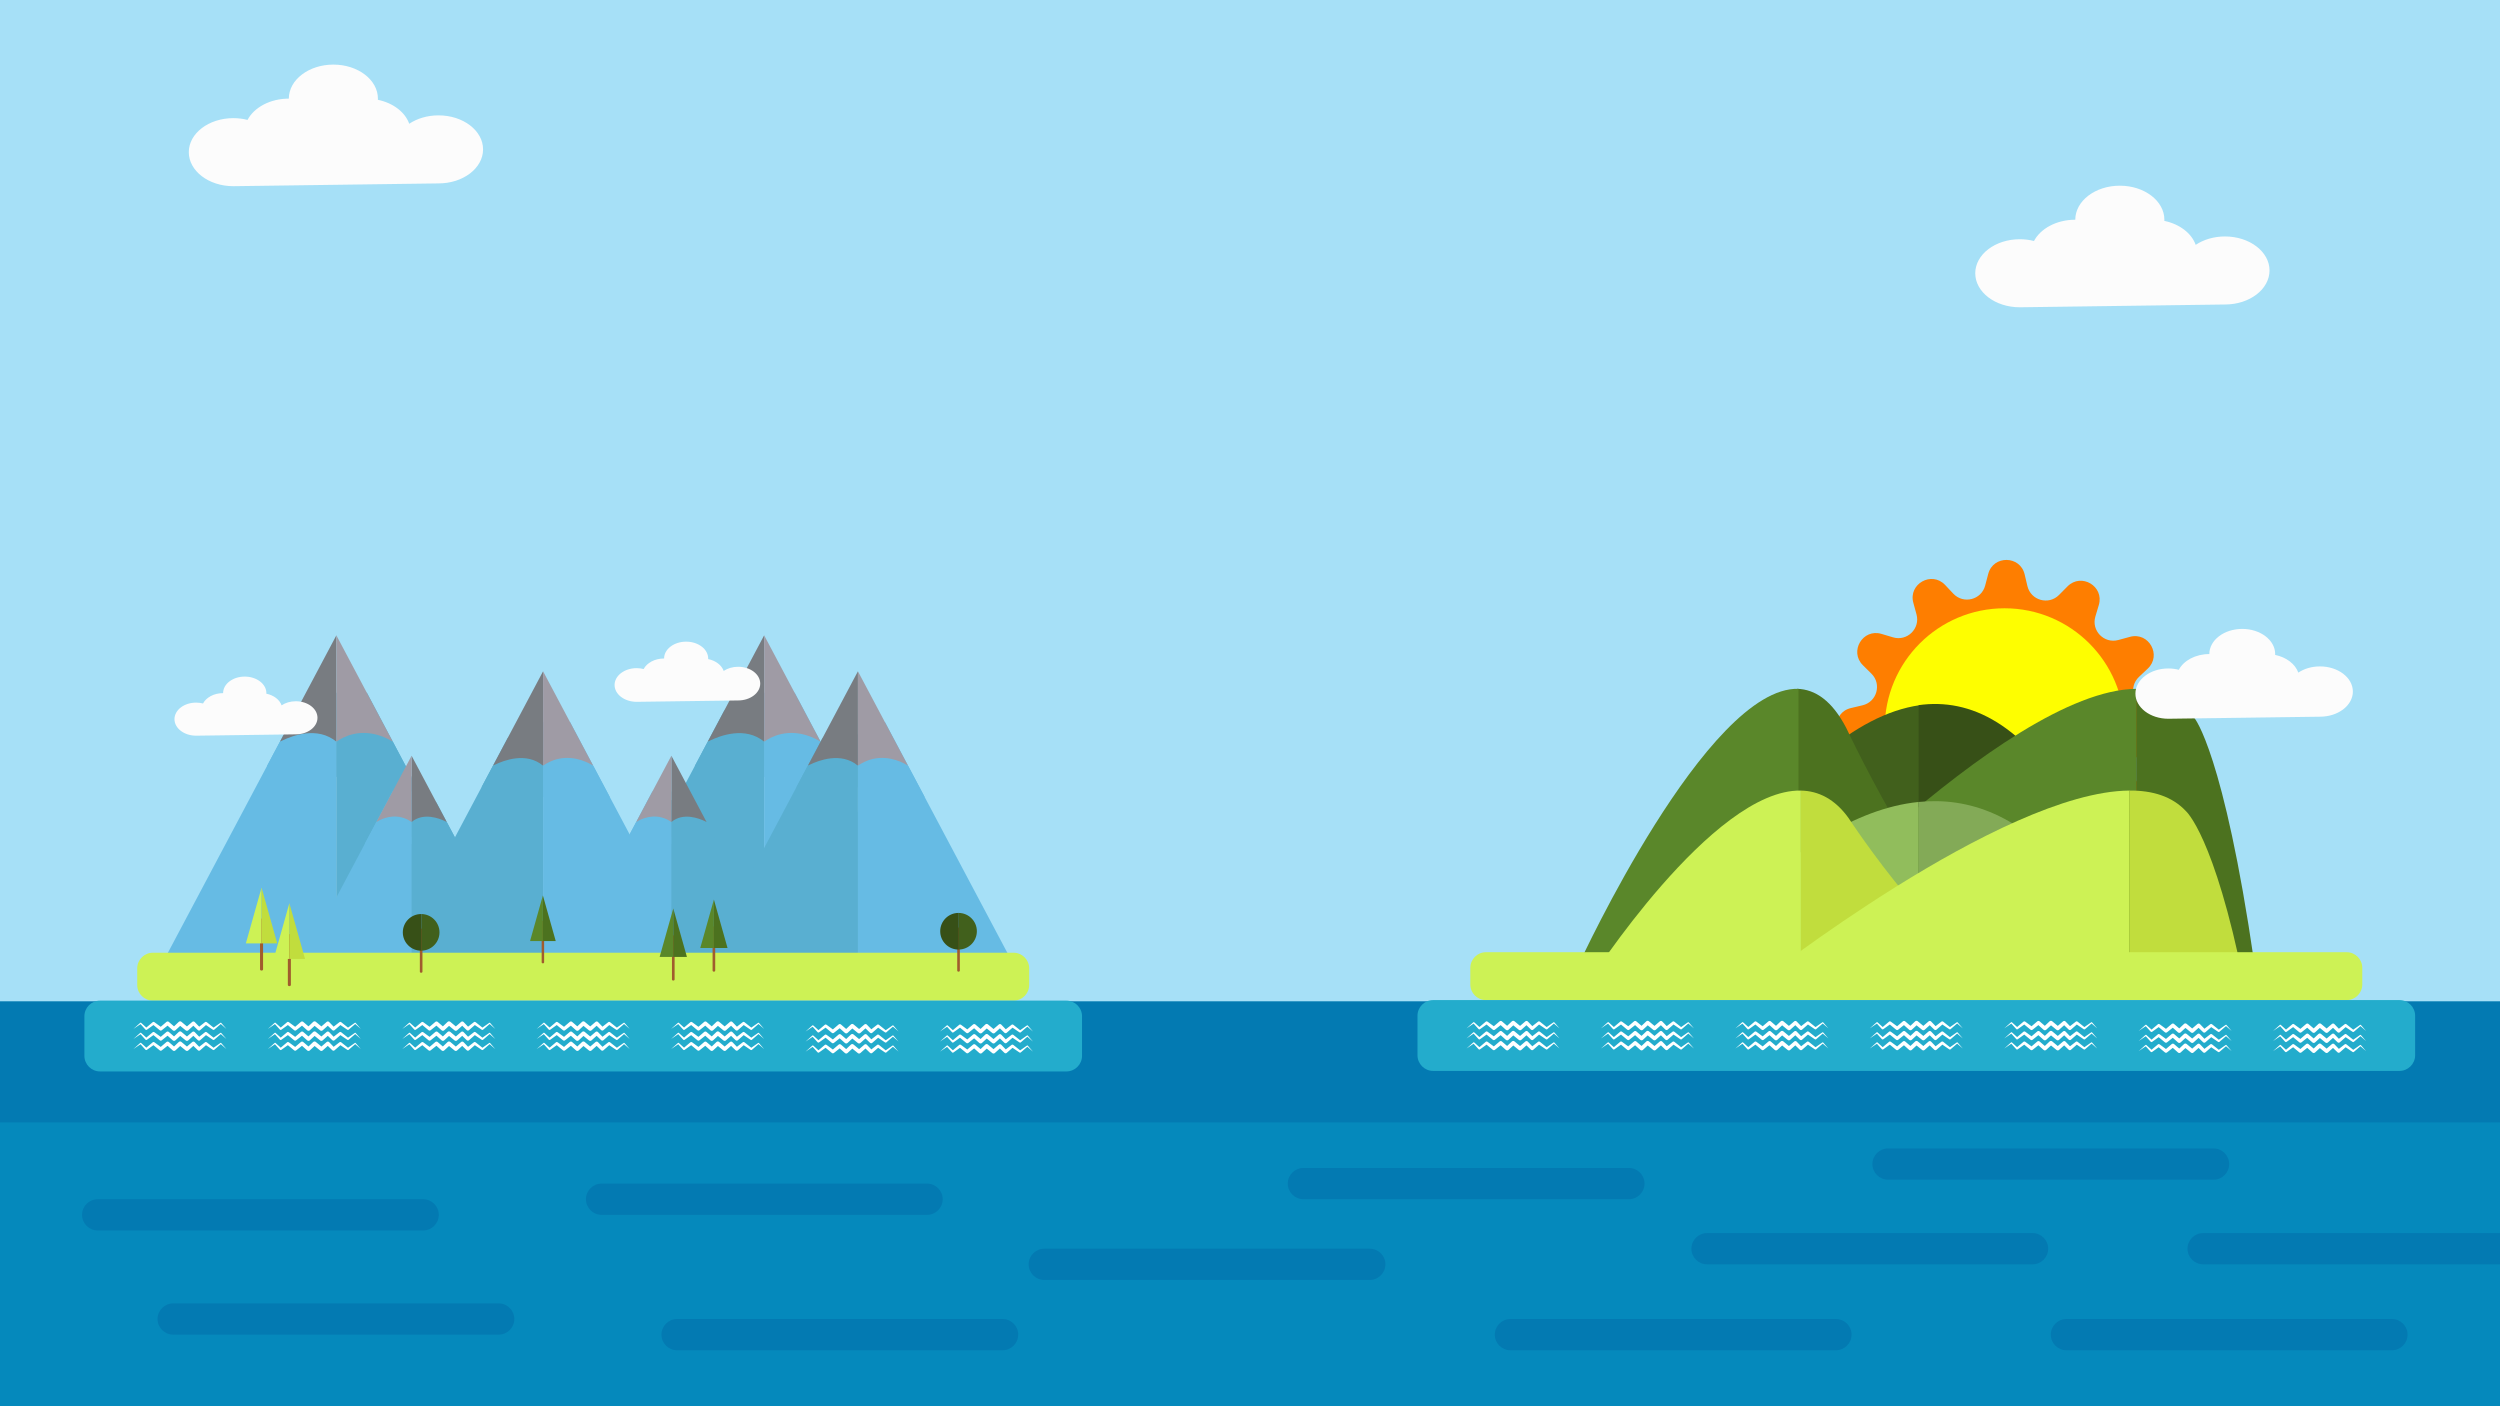 <?xml version="1.0" encoding="utf-8"?>
<!-- Generator: Adobe Illustrator 23.0.3, SVG Export Plug-In . SVG Version: 6.00 Build 0)  -->
<svg version="1.1" id="Layer_1" xmlns="http://www.w3.org/2000/svg" xmlns:xlink="http://www.w3.org/1999/xlink" x="0px" y="0px"
	 viewBox="0 0 1920 1080" style="enable-background:new 0 0 1920 1080;" xml:space="preserve">
<style type="text/css">
	.st0{fill:#66BBE4;}
	.st1{fill:#23ACCC;}
	.st2{fill:#FFD092;}
	.st3{fill:#CDF255;}
	.st4{fill:#A05C2D;}
	.st5{fill:#5A872A;}
	.st6{fill:#4C721F;}
	.st7{fill:#C1DD3D;}
	.st8{fill:#41601C;}
	.st9{fill:#375017;}
	.st10{fill:#A6E0F7;}
	.st11{fill:#59AFD1;}
	.st12{fill:#787C81;}
	.st13{fill:#9F9BA5;}
	.st14{fill:#FFFFFF;}
	.st15{fill:#FE7E00;}
	.st16{fill:#FEFE00;}
	.st17{fill:#FCFCFC;}
	.st18{clip-path:url(#SVGID_2_);}
	.st19{clip-path:url(#SVGID_2_);fill:#037AB2;}
	.st20{fill:#91BD5C;}
	.st21{fill:#83AA57;}
	.st22{clip-path:url(#SVGID_2_);fill:#FCFCFC;}
	.st23{clip-path:url(#SVGID_2_);fill:#0589BC;}
</style>
<rect class="st10" width="1920" height="1080"/>
<g>
	<defs>
		<rect id="SVGID_1_" width="1920" height="1080"/>
	</defs>
	<clipPath id="SVGID_2_">
		<use xlink:href="#SVGID_1_"  style="overflow:visible;"/>
	</clipPath>
	<g class="st18">
		<path class="st15" d="M1634.08,631.55l-8.88-2.65c-10.84-3.24-21.01,6.7-18.03,17.61l2.44,8.94c3.95,14.47-14.08,24.6-24.38,13.7
			l-6.36-6.74c-7.77-8.22-21.54-4.7-24.42,6.23l-2.36,8.96c-3.81,14.51-24.49,14.26-27.96-0.33l-2.14-9.02
			c-2.62-11-16.3-14.84-24.26-6.81l-6.52,6.58c-10.56,10.66-28.34,0.11-24.05-14.27l2.65-8.88c3.24-10.84-6.7-21.01-17.61-18.03
			l-8.94,2.44c-14.47,3.95-24.6-14.08-13.69-24.38l6.74-6.36c8.22-7.77,4.7-21.54-6.23-24.42l-8.96-2.36
			c-14.51-3.81-14.26-24.49,0.33-27.96l9.02-2.14c11-2.62,14.84-16.3,6.81-24.26l-6.58-6.52c-10.66-10.56-0.11-28.34,14.27-24.05
			l8.88,2.65c10.84,3.24,21.01-6.7,18.03-17.61l-2.44-8.94c-3.95-14.47,14.08-24.6,24.38-13.7l6.36,6.74
			c7.77,8.22,21.54,4.7,24.42-6.23l2.36-8.96c3.81-14.51,24.49-14.26,27.96,0.33l2.14,9.02c2.62,11,16.3,14.84,24.26,6.81l6.52-6.58
			c10.56-10.66,28.34-0.11,24.05,14.27l-2.65,8.88c-3.24,10.84,6.7,21.01,17.61,18.03l8.94-2.44c14.47-3.95,24.6,14.08,13.7,24.38
			l-6.74,6.36c-8.22,7.77-4.7,21.54,6.23,24.42l8.96,2.36c14.51,3.81,14.26,24.49-0.33,27.96l-9.02,2.14
			c-11,2.62-14.84,16.3-6.81,24.26l6.58,6.52C1659.01,618.06,1648.46,635.85,1634.08,631.55z"/>
		<circle class="st16" cx="1539.51" cy="559.19" r="92.03"/>
	</g>
	<rect y="769" class="st19" width="1920" height="304"/>
	<g class="st18">
		<g>
			<polygon class="st11" points="281.78,532 316.05,596.7 258.33,596.7 258.33,532 			"/>
			<polygon class="st0" points="227.72,545.61 205.06,588.31 258.33,588.31 258.33,542.66 			"/>
			<path class="st12" d="M258.33,487.94l-43.37,81.72c3.59-1.9,22.2-11.35,37.8-3.66c1.79,0.88,3.68,2.06,5.57,3.66
				C258.33,542.42,258.33,515.18,258.33,487.94z"/>
			<polygon class="st0" points="214.95,569.66 128.12,733.27 258.33,733.27 258.33,569.66 			"/>
			<path class="st13" d="M258.33,487.94v81.72c2.87-2.05,7.18-4.53,12.87-5.85c15.17-3.51,27.78,4.11,30.5,5.85
				C287.24,542.42,272.78,515.18,258.33,487.94z"/>
			<polygon class="st11" points="388.53,733.27 301.7,569.66 258.33,569.66 258.33,733.27 			"/>
		</g>
		<g>
			<polygon class="st0" points="610.33,532 644.59,596.7 586.87,596.7 586.87,532 			"/>
			<polygon class="st11" points="556.27,545.61 533.61,588.31 586.87,588.31 586.87,542.66 			"/>
			<path class="st12" d="M586.87,487.94l-43.37,81.72c3.59-1.9,22.2-11.35,37.8-3.66c1.79,0.88,3.68,2.06,5.57,3.66
				C586.87,542.42,586.87,515.18,586.87,487.94z"/>
			<polygon class="st11" points="543.5,569.66 456.66,733.27 586.87,733.27 586.87,569.66 			"/>
			<path class="st13" d="M586.87,487.94v81.72c2.87-2.05,7.18-4.53,12.87-5.85c15.17-3.51,27.78,4.11,30.5,5.85
				C615.79,542.42,601.33,515.18,586.87,487.94z"/>
			<polygon class="st0" points="717.08,733.27 630.24,569.66 586.87,569.66 586.87,733.27 			"/>
		</g>
		<g>
			<polygon class="st0" points="437.89,554.65 468.3,612.07 417.08,612.07 417.08,554.65 			"/>
			<polygon class="st11" points="389.92,566.72 369.8,604.62 417.08,604.62 417.08,564.1 			"/>
			<path class="st12" d="M417.08,515.55l-38.49,72.52c3.18-1.69,19.71-10.07,33.55-3.24c1.59,0.78,3.27,1.83,4.94,3.24
				C417.08,563.9,417.08,539.72,417.08,515.55z"/>
			<polygon class="st11" points="378.59,588.07 301.52,733.27 417.08,733.27 417.08,588.07 			"/>
			<path class="st13" d="M417.08,515.55v72.52c2.54-1.82,6.37-4.02,11.42-5.19c13.46-3.12,24.65,3.65,27.07,5.19
				C442.74,563.9,429.91,539.72,417.08,515.55z"/>
			<polygon class="st0" points="532.63,733.27 455.57,588.07 417.08,588.07 417.08,733.27 			"/>
		</g>
		<g>
			<polygon class="st0" points="679.71,554.65 710.12,612.07 658.89,612.07 658.89,554.65 			"/>
			<polygon class="st11" points="631.73,566.72 611.62,604.62 658.89,604.62 658.89,564.1 			"/>
			<path class="st12" d="M658.89,515.55l-38.49,72.52c3.18-1.69,19.71-10.07,33.55-3.24c1.59,0.78,3.27,1.83,4.94,3.24
				C658.89,563.9,658.89,539.72,658.89,515.55z"/>
			<polygon class="st11" points="620.4,588.07 543.34,733.27 658.89,733.27 658.89,588.07 			"/>
			<path class="st13" d="M658.89,515.55v72.52c2.54-1.82,6.37-4.02,11.42-5.19c13.46-3.12,24.65,3.65,27.07,5.19
				C684.55,563.9,671.72,539.72,658.89,515.55z"/>
			<polygon class="st0" points="774.45,733.27 697.39,588.07 658.89,588.07 658.89,733.27 			"/>
		</g>
		<g>
			<polygon class="st0" points="301.48,607.85 280.13,648.17 316.1,648.17 316.1,607.85 			"/>
			<polygon class="st11" points="335.17,616.33 349.29,642.94 316.1,642.94 316.1,614.49 			"/>
			<path class="st12" d="M316.1,580.4l27.03,50.92c-2.24-1.18-13.84-7.07-23.56-2.28c-1.12,0.55-2.3,1.29-3.47,2.28
				C316.1,614.34,316.1,597.37,316.1,580.4z"/>
			<polygon class="st11" points="343.13,631.32 397.24,733.27 316.1,733.27 316.1,631.32 			"/>
			<path class="st13" d="M316.1,580.4v50.92c-1.79-1.28-4.47-2.82-8.02-3.65c-9.45-2.19-17.31,2.56-19.01,3.65
				C298.08,614.34,307.09,597.37,316.1,580.4z"/>
			<polygon class="st0" points="234.96,733.27 289.07,631.32 316.1,631.32 316.1,733.27 			"/>
		</g>
		<g>
			<polygon class="st0" points="501,607.85 479.65,648.17 515.62,648.17 515.62,607.85 			"/>
			<polygon class="st11" points="534.69,616.33 548.81,642.94 515.62,642.94 515.62,614.49 			"/>
			<path class="st12" d="M515.62,580.4l27.03,50.92c-2.24-1.18-13.84-7.07-23.56-2.28c-1.12,0.55-2.3,1.29-3.47,2.28
				C515.62,614.34,515.62,597.37,515.62,580.4z"/>
			<polygon class="st11" points="542.65,631.32 596.76,733.27 515.62,733.27 515.62,631.32 			"/>
			<path class="st13" d="M515.62,580.4v50.92c-1.79-1.28-4.47-2.82-8.02-3.65c-9.45-2.19-17.31,2.56-19.01,3.65
				C497.6,614.34,506.61,597.37,515.62,580.4z"/>
			<polygon class="st0" points="434.48,733.27 488.59,631.32 515.62,631.32 515.62,733.27 			"/>
		</g>
		<g>
			<path class="st3" d="M778.41,768.48H117.39c-6.6,0-12-5.4-12-12v-12.79c0-6.6,5.4-12,12-12h661.02c6.6,0,12,5.4,12,12v12.79
				C790.41,763.08,785.01,768.48,778.41,768.48z"/>
			<g>
				<path class="st1" d="M819,822.87H76.81c-6.6,0-12-5.4-12-12v-30.39c0-6.6,5.4-12,12-12H819c6.6,0,12,5.4,12,12v30.39
					C831,817.47,825.6,822.87,819,822.87z"/>
				<g>
					<g>
						<g>
							<path class="st14" d="M102.46,790.21c1.74-1.59,3.5-3.16,5.27-4.71c0.18-0.15,0.44-0.15,0.6,0l0.04,0.04
								c1.52,1.37,3.05,2.73,4.55,4.11l-1.05-0.07c1.8-1.51,3.58-3.05,5.4-4.55c0.37-0.31,0.89-0.31,1.27-0.04l0.05,0.04l5.69,4.17
								l-1.59,0.02l5.18-4.42c0.51-0.44,1.26-0.43,1.76-0.01l0.04,0.04c1.68,1.4,3.33,2.85,4.99,4.28l-1.96,0.03l4.61-4.36
								c0.55-0.52,1.41-0.54,1.98-0.06l5.23,4.36l-1.89,0.03c1.66-1.43,3.31-2.87,5-4.28l0.04-0.04c0.55-0.46,1.36-0.41,1.85,0.1
								l4.25,4.41l-1.72-0.08l5.38-4.18l0.05-0.04c0.39-0.3,0.91-0.29,1.28,0c1.92,1.49,3.81,3.04,5.71,4.56l-0.97,0.01
								c1.92-1.36,3.86-2.7,5.79-4.04l0.04-0.03c0.17-0.12,0.4-0.09,0.53,0.06c1.36,1.53,2.7,3.07,4.02,4.64
								c-1.56-1.33-3.11-2.67-4.64-4.02l0.57,0.04c-1.77,1.55-3.55,3.1-5.34,4.62c-0.26,0.22-0.64,0.24-0.91,0.05l-0.05-0.04
								c-2.01-1.37-4.05-2.71-6.04-4.1l1.33-0.04l-5.13,4.48c-0.49,0.42-1.21,0.4-1.67-0.04l-0.05-0.04l-4.41-4.25l1.9,0.06
								c-1.62,1.48-3.26,2.93-4.9,4.38c-0.54,0.48-1.34,0.48-1.88,0.04l-0.01-0.01l-5.28-4.3l1.98-0.06l-4.67,4.3l-0.01,0.01
								c-0.55,0.51-1.4,0.5-1.95,0.02c-1.64-1.46-3.29-2.9-4.91-4.38l1.81,0.03l-5.34,4.24l-0.05,0.04
								c-0.46,0.37-1.11,0.35-1.55-0.01l-5.44-4.49h1.31c-1.89,1.39-3.82,2.74-5.74,4.11l-0.05,0.04c-0.32,0.23-0.75,0.18-1-0.1
								c-1.39-1.5-2.74-3.03-4.11-4.55l0.64,0.04C106.39,787.6,104.44,788.92,102.46,790.21z"/>
						</g>
						<g>
							<path class="st14" d="M102.46,797.94c1.74-1.59,3.5-3.16,5.27-4.71c0.18-0.15,0.44-0.15,0.6,0l0.04,0.04
								c1.52,1.37,3.05,2.73,4.55,4.11l-1.05-0.07c1.8-1.51,3.58-3.05,5.4-4.55c0.37-0.31,0.89-0.31,1.27-0.04l0.05,0.04l5.69,4.17
								l-1.59,0.02l5.18-4.42c0.51-0.44,1.26-0.43,1.76-0.01l0.04,0.04c1.68,1.4,3.33,2.85,4.99,4.28l-1.96,0.03l4.61-4.36
								c0.55-0.52,1.41-0.54,1.98-0.06l5.23,4.36l-1.89,0.03c1.66-1.43,3.31-2.87,5-4.28l0.04-0.04c0.55-0.46,1.36-0.41,1.85,0.1
								l4.25,4.41l-1.72-0.08l5.38-4.18l0.05-0.04c0.39-0.3,0.91-0.29,1.28,0c1.92,1.49,3.81,3.04,5.71,4.56l-0.97,0.01
								c1.92-1.36,3.86-2.7,5.79-4.04l0.04-0.03c0.17-0.12,0.4-0.09,0.53,0.06c1.36,1.53,2.7,3.07,4.02,4.64
								c-1.56-1.33-3.11-2.67-4.64-4.02l0.57,0.04c-1.77,1.55-3.55,3.1-5.34,4.62c-0.26,0.22-0.64,0.24-0.91,0.05l-0.05-0.04
								c-2.01-1.37-4.05-2.71-6.04-4.1l1.33-0.04l-5.13,4.48c-0.49,0.42-1.21,0.4-1.67-0.04l-0.05-0.04l-4.41-4.25l1.9,0.06
								c-1.62,1.48-3.26,2.93-4.9,4.38c-0.54,0.48-1.34,0.48-1.88,0.04l-0.01-0.01l-5.28-4.3l1.98-0.06l-4.67,4.3l-0.01,0.01
								c-0.55,0.51-1.4,0.5-1.95,0.02c-1.64-1.46-3.29-2.9-4.91-4.38l1.81,0.03l-5.34,4.24l-0.05,0.04
								c-0.46,0.37-1.11,0.35-1.55-0.01l-5.44-4.49h1.31c-1.89,1.39-3.82,2.74-5.74,4.11l-0.05,0.04c-0.32,0.23-0.75,0.18-1-0.1
								c-1.39-1.5-2.74-3.03-4.11-4.55l0.64,0.04C106.39,795.33,104.44,796.65,102.46,797.94z"/>
						</g>
						<g>
							<path class="st14" d="M102.46,805.67c1.74-1.59,3.5-3.16,5.27-4.71c0.18-0.15,0.44-0.15,0.6,0l0.04,0.04
								c1.52,1.37,3.05,2.73,4.55,4.11l-1.05-0.07c1.8-1.51,3.58-3.05,5.4-4.55c0.37-0.31,0.89-0.31,1.27-0.04l0.05,0.04l5.69,4.17
								l-1.59,0.02l5.18-4.42c0.51-0.44,1.26-0.43,1.76-0.01l0.04,0.04c1.68,1.4,3.33,2.85,4.99,4.28l-1.96,0.03l4.61-4.36
								c0.55-0.52,1.41-0.54,1.98-0.06l5.23,4.36l-1.89,0.03c1.66-1.43,3.31-2.87,5-4.28l0.04-0.04c0.55-0.46,1.36-0.41,1.85,0.1
								l4.25,4.41l-1.72-0.08l5.38-4.18l0.05-0.04c0.39-0.3,0.91-0.29,1.28,0c1.92,1.49,3.81,3.04,5.71,4.56l-0.97,0.01
								c1.92-1.36,3.86-2.7,5.79-4.04l0.04-0.03c0.17-0.12,0.4-0.09,0.53,0.06c1.36,1.53,2.7,3.07,4.02,4.64
								c-1.56-1.33-3.11-2.67-4.64-4.02l0.57,0.04c-1.77,1.55-3.55,3.1-5.34,4.62c-0.26,0.22-0.64,0.24-0.91,0.05l-0.05-0.04
								c-2.01-1.37-4.05-2.71-6.04-4.1l1.33-0.04l-5.13,4.48c-0.49,0.42-1.21,0.4-1.67-0.04l-0.05-0.04l-4.41-4.25l1.9,0.06
								c-1.62,1.48-3.26,2.93-4.9,4.38c-0.54,0.48-1.34,0.48-1.88,0.04l-0.01-0.01l-5.28-4.3l1.98-0.06l-4.67,4.3l-0.01,0.01
								c-0.55,0.51-1.4,0.5-1.95,0.02c-1.64-1.46-3.29-2.9-4.91-4.38l1.81,0.03l-5.34,4.24l-0.05,0.04
								c-0.46,0.37-1.11,0.35-1.55-0.01l-5.44-4.49h1.31c-1.89,1.39-3.82,2.74-5.74,4.11l-0.05,0.04c-0.32,0.23-0.75,0.18-1-0.1
								c-1.39-1.5-2.74-3.03-4.11-4.55l0.64,0.04C106.39,803.06,104.44,804.38,102.46,805.67z"/>
						</g>
					</g>
					<g>
						<g>
							<path class="st14" d="M205.7,790.21c1.74-1.59,3.5-3.16,5.27-4.71c0.18-0.15,0.44-0.15,0.6,0l0.04,0.04
								c1.52,1.37,3.05,2.73,4.55,4.11l-1.05-0.07c1.8-1.51,3.58-3.05,5.4-4.55c0.37-0.31,0.89-0.31,1.27-0.04l0.05,0.04l5.69,4.17
								l-1.59,0.02l5.18-4.42c0.51-0.44,1.26-0.43,1.76-0.01l0.04,0.04c1.68,1.4,3.33,2.85,4.99,4.28l-1.96,0.03l4.61-4.36
								c0.55-0.52,1.41-0.54,1.98-0.06l5.23,4.36l-1.89,0.03c1.66-1.43,3.31-2.87,5-4.28l0.04-0.04c0.55-0.46,1.36-0.41,1.85,0.1
								l4.25,4.41l-1.72-0.08l5.38-4.18l0.05-0.04c0.39-0.3,0.91-0.29,1.28,0c1.92,1.49,3.81,3.04,5.71,4.56l-0.97,0.01
								c1.92-1.36,3.86-2.7,5.79-4.04l0.04-0.03c0.17-0.12,0.4-0.09,0.53,0.06c1.36,1.53,2.7,3.07,4.02,4.64
								c-1.56-1.33-3.11-2.67-4.64-4.02l0.57,0.04c-1.77,1.55-3.55,3.1-5.34,4.62c-0.26,0.22-0.64,0.24-0.91,0.05l-0.05-0.04
								c-2.01-1.37-4.05-2.71-6.04-4.1l1.33-0.04l-5.13,4.48c-0.49,0.42-1.21,0.4-1.67-0.04l-0.05-0.04l-4.41-4.25l1.9,0.06
								c-1.62,1.48-3.26,2.93-4.9,4.38c-0.54,0.48-1.34,0.48-1.88,0.04l-0.01-0.01l-5.28-4.3l1.98-0.06l-4.67,4.3l-0.01,0.01
								c-0.55,0.51-1.4,0.5-1.95,0.02c-1.64-1.46-3.29-2.9-4.91-4.38l1.81,0.03l-5.34,4.24l-0.05,0.04
								c-0.46,0.37-1.11,0.35-1.55-0.01l-5.44-4.49h1.31c-1.89,1.39-3.82,2.74-5.74,4.11l-0.05,0.04c-0.32,0.23-0.75,0.18-1-0.1
								c-1.39-1.5-2.74-3.03-4.11-4.55l0.64,0.04C209.63,787.6,207.67,788.92,205.7,790.21z"/>
						</g>
						<g>
							<path class="st14" d="M205.7,797.94c1.74-1.59,3.5-3.16,5.27-4.71c0.18-0.15,0.44-0.15,0.6,0l0.04,0.04
								c1.52,1.37,3.05,2.73,4.55,4.11l-1.05-0.07c1.8-1.51,3.58-3.05,5.4-4.55c0.37-0.31,0.89-0.31,1.27-0.04l0.05,0.04l5.69,4.17
								l-1.59,0.02l5.18-4.42c0.51-0.44,1.26-0.43,1.76-0.01l0.04,0.04c1.68,1.4,3.33,2.85,4.99,4.28l-1.96,0.03l4.61-4.36
								c0.55-0.52,1.41-0.54,1.98-0.06l5.23,4.36l-1.89,0.03c1.66-1.43,3.31-2.87,5-4.28l0.04-0.04c0.55-0.46,1.36-0.41,1.85,0.1
								l4.25,4.41l-1.72-0.08l5.38-4.18l0.05-0.04c0.39-0.3,0.91-0.29,1.28,0c1.92,1.49,3.81,3.04,5.71,4.56l-0.97,0.01
								c1.92-1.36,3.86-2.7,5.79-4.04l0.04-0.03c0.17-0.12,0.4-0.09,0.53,0.06c1.36,1.53,2.7,3.07,4.02,4.64
								c-1.56-1.33-3.11-2.67-4.64-4.02l0.57,0.04c-1.77,1.55-3.55,3.1-5.34,4.62c-0.26,0.22-0.64,0.24-0.91,0.05l-0.05-0.04
								c-2.01-1.37-4.05-2.71-6.04-4.1l1.33-0.04l-5.13,4.48c-0.49,0.42-1.21,0.4-1.67-0.04l-0.05-0.04l-4.41-4.25l1.9,0.06
								c-1.62,1.48-3.26,2.93-4.9,4.38c-0.54,0.48-1.34,0.48-1.88,0.04l-0.01-0.01l-5.28-4.3l1.98-0.06l-4.67,4.3l-0.01,0.01
								c-0.55,0.51-1.4,0.5-1.95,0.02c-1.64-1.46-3.29-2.9-4.91-4.38l1.81,0.03l-5.34,4.24l-0.05,0.04
								c-0.46,0.37-1.11,0.35-1.55-0.01l-5.44-4.49h1.31c-1.89,1.39-3.82,2.74-5.74,4.11l-0.05,0.04c-0.32,0.23-0.75,0.18-1-0.1
								c-1.39-1.5-2.74-3.03-4.11-4.55l0.64,0.04C209.63,795.33,207.67,796.65,205.7,797.94z"/>
						</g>
						<g>
							<path class="st14" d="M205.7,805.67c1.74-1.59,3.5-3.16,5.27-4.71c0.18-0.15,0.44-0.15,0.6,0l0.04,0.04
								c1.52,1.37,3.05,2.73,4.55,4.11l-1.05-0.07c1.8-1.51,3.58-3.05,5.4-4.55c0.37-0.31,0.89-0.31,1.27-0.04l0.05,0.04l5.69,4.17
								l-1.59,0.02l5.18-4.42c0.51-0.44,1.26-0.43,1.76-0.01l0.04,0.04c1.68,1.4,3.33,2.85,4.99,4.28l-1.96,0.03l4.61-4.36
								c0.55-0.52,1.41-0.54,1.98-0.06l5.23,4.36l-1.89,0.03c1.66-1.43,3.31-2.87,5-4.28l0.04-0.04c0.55-0.46,1.36-0.41,1.85,0.1
								l4.25,4.41l-1.72-0.08l5.38-4.18l0.05-0.04c0.39-0.3,0.91-0.29,1.28,0c1.92,1.49,3.81,3.04,5.71,4.56l-0.97,0.01
								c1.92-1.36,3.86-2.7,5.79-4.04l0.04-0.03c0.17-0.12,0.4-0.09,0.53,0.06c1.36,1.53,2.7,3.07,4.02,4.64
								c-1.56-1.33-3.11-2.67-4.64-4.02l0.57,0.04c-1.77,1.55-3.55,3.1-5.34,4.62c-0.26,0.22-0.64,0.24-0.91,0.05l-0.05-0.04
								c-2.01-1.37-4.05-2.71-6.04-4.1l1.33-0.04l-5.13,4.48c-0.49,0.42-1.21,0.4-1.67-0.04l-0.05-0.04l-4.41-4.25l1.9,0.06
								c-1.62,1.48-3.26,2.93-4.9,4.38c-0.54,0.48-1.34,0.48-1.88,0.04l-0.01-0.01l-5.28-4.3l1.98-0.06l-4.67,4.3l-0.01,0.01
								c-0.55,0.51-1.4,0.5-1.95,0.02c-1.64-1.46-3.29-2.9-4.91-4.38l1.81,0.03l-5.34,4.24l-0.05,0.04
								c-0.46,0.37-1.11,0.35-1.55-0.01l-5.44-4.49h1.31c-1.89,1.39-3.82,2.74-5.74,4.11l-0.05,0.04c-0.32,0.23-0.75,0.18-1-0.1
								c-1.39-1.5-2.74-3.03-4.11-4.55l0.64,0.04C209.63,803.06,207.67,804.38,205.7,805.67z"/>
						</g>
					</g>
					<g>
						<g>
							<path class="st14" d="M308.94,790.21c1.74-1.59,3.5-3.16,5.27-4.71c0.18-0.15,0.44-0.15,0.6,0l0.04,0.04
								c1.52,1.37,3.05,2.73,4.55,4.11l-1.05-0.07c1.8-1.51,3.58-3.05,5.4-4.55c0.37-0.31,0.89-0.31,1.27-0.04l0.05,0.04l5.69,4.17
								l-1.59,0.02l5.18-4.42c0.51-0.44,1.26-0.43,1.76-0.01l0.04,0.04c1.68,1.4,3.33,2.85,4.99,4.28l-1.96,0.03l4.61-4.36
								c0.55-0.52,1.41-0.54,1.98-0.06l5.23,4.36l-1.89,0.03c1.66-1.43,3.31-2.87,5-4.28l0.04-0.04c0.55-0.46,1.36-0.41,1.85,0.1
								l4.25,4.41l-1.72-0.08l5.38-4.18l0.05-0.04c0.39-0.3,0.91-0.29,1.28,0c1.92,1.49,3.81,3.04,5.71,4.56l-0.97,0.01
								c1.92-1.36,3.86-2.7,5.79-4.04l0.04-0.03c0.17-0.12,0.4-0.09,0.53,0.06c1.36,1.53,2.7,3.07,4.02,4.64
								c-1.56-1.33-3.11-2.67-4.64-4.02l0.57,0.04c-1.77,1.55-3.55,3.1-5.34,4.62c-0.26,0.22-0.64,0.24-0.91,0.05l-0.05-0.04
								c-2.01-1.37-4.05-2.71-6.04-4.1l1.33-0.04l-5.13,4.48c-0.49,0.42-1.21,0.4-1.67-0.04l-0.05-0.04l-4.41-4.25l1.9,0.06
								c-1.62,1.48-3.26,2.93-4.9,4.38c-0.54,0.48-1.34,0.48-1.88,0.04l-0.01-0.01l-5.28-4.3l1.98-0.06l-4.67,4.3l-0.01,0.01
								c-0.55,0.51-1.4,0.5-1.95,0.02c-1.64-1.46-3.29-2.9-4.91-4.38l1.81,0.03l-5.34,4.24l-0.05,0.04
								c-0.46,0.37-1.11,0.35-1.55-0.01l-5.44-4.49h1.31c-1.89,1.39-3.82,2.74-5.74,4.11l-0.05,0.04c-0.32,0.23-0.75,0.18-1-0.1
								c-1.39-1.5-2.74-3.03-4.11-4.55l0.64,0.04C312.87,787.6,310.91,788.92,308.94,790.21z"/>
						</g>
						<g>
							<path class="st14" d="M308.94,797.94c1.74-1.59,3.5-3.16,5.27-4.71c0.18-0.15,0.44-0.15,0.6,0l0.04,0.04
								c1.52,1.37,3.05,2.73,4.55,4.11l-1.05-0.07c1.8-1.51,3.58-3.05,5.4-4.55c0.37-0.31,0.89-0.31,1.27-0.04l0.05,0.04l5.69,4.17
								l-1.59,0.02l5.18-4.42c0.51-0.44,1.26-0.43,1.76-0.01l0.04,0.04c1.68,1.4,3.33,2.85,4.99,4.28l-1.96,0.03l4.61-4.36
								c0.55-0.52,1.41-0.54,1.98-0.06l5.23,4.36l-1.89,0.03c1.66-1.43,3.31-2.87,5-4.28l0.04-0.04c0.55-0.46,1.36-0.41,1.85,0.1
								l4.25,4.41l-1.72-0.08l5.38-4.18l0.05-0.04c0.39-0.3,0.91-0.29,1.28,0c1.92,1.49,3.81,3.04,5.71,4.56l-0.97,0.01
								c1.92-1.36,3.86-2.7,5.79-4.04l0.04-0.03c0.17-0.12,0.4-0.09,0.53,0.06c1.36,1.53,2.7,3.07,4.02,4.64
								c-1.56-1.33-3.11-2.67-4.64-4.02l0.57,0.04c-1.77,1.55-3.55,3.1-5.34,4.62c-0.26,0.22-0.64,0.24-0.91,0.05l-0.05-0.04
								c-2.01-1.37-4.05-2.71-6.04-4.1l1.33-0.04l-5.13,4.48c-0.49,0.42-1.21,0.4-1.67-0.04l-0.05-0.04l-4.41-4.25l1.9,0.06
								c-1.62,1.48-3.26,2.93-4.9,4.38c-0.54,0.48-1.34,0.48-1.88,0.04l-0.01-0.01l-5.28-4.3l1.98-0.06l-4.67,4.3l-0.01,0.01
								c-0.55,0.51-1.4,0.5-1.95,0.02c-1.64-1.46-3.29-2.9-4.91-4.38l1.81,0.03l-5.34,4.24l-0.05,0.04
								c-0.46,0.37-1.11,0.35-1.55-0.01l-5.44-4.49h1.31c-1.89,1.39-3.82,2.74-5.74,4.11l-0.05,0.04c-0.32,0.23-0.75,0.18-1-0.1
								c-1.39-1.5-2.74-3.03-4.11-4.55l0.64,0.04C312.87,795.33,310.91,796.65,308.94,797.94z"/>
						</g>
						<g>
							<path class="st14" d="M308.94,805.67c1.74-1.59,3.5-3.16,5.27-4.71c0.18-0.15,0.44-0.15,0.6,0l0.04,0.04
								c1.52,1.37,3.05,2.73,4.55,4.11l-1.05-0.07c1.8-1.51,3.58-3.05,5.4-4.55c0.37-0.31,0.89-0.31,1.27-0.04l0.05,0.04l5.69,4.17
								l-1.59,0.02l5.18-4.42c0.51-0.44,1.26-0.43,1.76-0.01l0.04,0.04c1.68,1.4,3.33,2.85,4.99,4.28l-1.96,0.03l4.61-4.36
								c0.55-0.52,1.41-0.54,1.98-0.06l5.23,4.36l-1.89,0.03c1.66-1.43,3.31-2.87,5-4.28l0.04-0.04c0.55-0.46,1.36-0.41,1.85,0.1
								l4.25,4.41l-1.72-0.08l5.38-4.18l0.05-0.04c0.39-0.3,0.91-0.29,1.28,0c1.92,1.49,3.81,3.04,5.71,4.56l-0.97,0.01
								c1.92-1.36,3.86-2.7,5.79-4.04l0.04-0.03c0.17-0.12,0.4-0.09,0.53,0.06c1.36,1.53,2.7,3.07,4.02,4.64
								c-1.56-1.33-3.11-2.67-4.64-4.02l0.57,0.04c-1.77,1.55-3.55,3.1-5.34,4.62c-0.26,0.22-0.64,0.24-0.91,0.05l-0.05-0.04
								c-2.01-1.37-4.05-2.71-6.04-4.1l1.33-0.04l-5.13,4.48c-0.49,0.42-1.21,0.4-1.67-0.04l-0.05-0.04l-4.41-4.25l1.9,0.06
								c-1.62,1.48-3.26,2.93-4.9,4.38c-0.54,0.48-1.34,0.48-1.88,0.04l-0.01-0.01l-5.28-4.3l1.98-0.06l-4.67,4.3l-0.01,0.01
								c-0.55,0.51-1.4,0.5-1.95,0.02c-1.64-1.46-3.29-2.9-4.91-4.38l1.81,0.03l-5.34,4.24l-0.05,0.04
								c-0.46,0.37-1.11,0.35-1.55-0.01l-5.44-4.49h1.31c-1.89,1.39-3.82,2.74-5.74,4.11l-0.05,0.04c-0.32,0.23-0.75,0.18-1-0.1
								c-1.39-1.5-2.74-3.03-4.11-4.55l0.64,0.04C312.87,803.06,310.91,804.38,308.94,805.67z"/>
						</g>
					</g>
					<g>
						<g>
							<path class="st14" d="M412.18,790.21c1.74-1.59,3.5-3.16,5.27-4.71c0.18-0.15,0.44-0.15,0.6,0l0.04,0.04
								c1.52,1.37,3.05,2.73,4.55,4.11l-1.05-0.07c1.8-1.51,3.58-3.05,5.4-4.55c0.37-0.31,0.89-0.31,1.27-0.04l0.05,0.04l5.69,4.17
								l-1.59,0.02l5.18-4.42c0.51-0.44,1.26-0.43,1.76-0.01l0.04,0.04c1.68,1.4,3.33,2.85,4.99,4.28l-1.96,0.03l4.61-4.36
								c0.55-0.52,1.41-0.54,1.98-0.06l5.23,4.36l-1.89,0.03c1.66-1.43,3.31-2.87,5-4.28l0.04-0.04c0.55-0.46,1.36-0.41,1.85,0.1
								l4.25,4.41l-1.72-0.08l5.38-4.18l0.05-0.04c0.39-0.3,0.91-0.29,1.28,0c1.92,1.49,3.81,3.04,5.71,4.56l-0.97,0.01
								c1.92-1.36,3.86-2.7,5.79-4.04l0.04-0.03c0.17-0.12,0.4-0.09,0.53,0.06c1.36,1.53,2.7,3.07,4.02,4.64
								c-1.56-1.33-3.11-2.67-4.64-4.02l0.57,0.04c-1.77,1.55-3.55,3.1-5.34,4.62c-0.26,0.22-0.64,0.24-0.91,0.05l-0.05-0.04
								c-2.01-1.37-4.05-2.71-6.04-4.1l1.33-0.04l-5.13,4.48c-0.49,0.42-1.21,0.4-1.67-0.04l-0.05-0.04l-4.41-4.25l1.9,0.06
								c-1.62,1.48-3.26,2.93-4.9,4.38c-0.54,0.48-1.34,0.48-1.88,0.04l-0.01-0.01l-5.28-4.3l1.98-0.06l-4.67,4.3l-0.01,0.01
								c-0.55,0.51-1.4,0.5-1.95,0.02c-1.64-1.46-3.29-2.9-4.91-4.38l1.81,0.03l-5.34,4.24l-0.05,0.04
								c-0.46,0.37-1.11,0.35-1.55-0.01l-5.44-4.49h1.31c-1.89,1.39-3.82,2.74-5.74,4.11l-0.05,0.04c-0.32,0.23-0.75,0.18-1-0.1
								c-1.39-1.5-2.74-3.03-4.11-4.55l0.64,0.04C416.1,787.6,414.15,788.92,412.18,790.21z"/>
						</g>
						<g>
							<path class="st14" d="M412.18,797.94c1.74-1.59,3.5-3.16,5.27-4.71c0.18-0.15,0.44-0.15,0.6,0l0.04,0.04
								c1.52,1.37,3.05,2.73,4.55,4.11l-1.05-0.07c1.8-1.51,3.58-3.05,5.4-4.55c0.37-0.31,0.89-0.31,1.27-0.04l0.05,0.04l5.69,4.17
								l-1.59,0.02l5.18-4.42c0.51-0.44,1.26-0.43,1.76-0.01l0.04,0.04c1.68,1.4,3.33,2.85,4.99,4.28l-1.96,0.03l4.61-4.36
								c0.55-0.52,1.41-0.54,1.98-0.06l5.23,4.36l-1.89,0.03c1.66-1.43,3.31-2.87,5-4.28l0.04-0.04c0.55-0.46,1.36-0.41,1.85,0.1
								l4.25,4.41l-1.72-0.08l5.38-4.18l0.05-0.04c0.39-0.3,0.91-0.29,1.28,0c1.92,1.49,3.81,3.04,5.71,4.56l-0.97,0.01
								c1.92-1.36,3.86-2.7,5.79-4.04l0.04-0.03c0.17-0.12,0.4-0.09,0.53,0.06c1.36,1.53,2.7,3.07,4.02,4.64
								c-1.56-1.33-3.11-2.67-4.64-4.02l0.57,0.04c-1.77,1.55-3.55,3.1-5.34,4.62c-0.26,0.22-0.64,0.24-0.91,0.05l-0.05-0.04
								c-2.01-1.37-4.05-2.71-6.04-4.1l1.33-0.04l-5.13,4.48c-0.49,0.42-1.21,0.4-1.67-0.04l-0.05-0.04l-4.41-4.25l1.9,0.06
								c-1.62,1.48-3.26,2.93-4.9,4.38c-0.54,0.48-1.34,0.48-1.88,0.04l-0.01-0.01l-5.28-4.3l1.98-0.06l-4.67,4.3l-0.01,0.01
								c-0.55,0.51-1.4,0.5-1.95,0.02c-1.64-1.46-3.29-2.9-4.91-4.38l1.81,0.03l-5.34,4.24l-0.05,0.04
								c-0.46,0.37-1.11,0.35-1.55-0.01l-5.44-4.49h1.31c-1.89,1.39-3.82,2.74-5.74,4.11l-0.05,0.04c-0.32,0.23-0.75,0.18-1-0.1
								c-1.39-1.5-2.74-3.03-4.11-4.55l0.64,0.04C416.1,795.33,414.15,796.65,412.18,797.94z"/>
						</g>
						<g>
							<path class="st14" d="M412.18,805.67c1.74-1.59,3.5-3.16,5.27-4.71c0.18-0.15,0.44-0.15,0.6,0l0.04,0.04
								c1.52,1.37,3.05,2.73,4.55,4.11l-1.05-0.07c1.8-1.51,3.58-3.05,5.4-4.55c0.37-0.31,0.89-0.31,1.27-0.04l0.05,0.04l5.69,4.17
								l-1.59,0.02l5.18-4.42c0.51-0.44,1.26-0.43,1.76-0.01l0.04,0.04c1.68,1.4,3.33,2.85,4.99,4.28l-1.96,0.03l4.61-4.36
								c0.55-0.52,1.41-0.54,1.98-0.06l5.23,4.36l-1.89,0.03c1.66-1.43,3.31-2.87,5-4.28l0.04-0.04c0.55-0.46,1.36-0.41,1.85,0.1
								l4.25,4.41l-1.72-0.08l5.38-4.18l0.05-0.04c0.39-0.3,0.91-0.29,1.28,0c1.92,1.49,3.81,3.04,5.71,4.56l-0.97,0.01
								c1.92-1.36,3.86-2.7,5.79-4.04l0.04-0.03c0.17-0.12,0.4-0.09,0.53,0.06c1.36,1.53,2.7,3.07,4.02,4.64
								c-1.56-1.33-3.11-2.67-4.64-4.02l0.57,0.04c-1.77,1.55-3.55,3.1-5.34,4.62c-0.26,0.22-0.64,0.24-0.91,0.05l-0.05-0.04
								c-2.01-1.37-4.05-2.71-6.04-4.1l1.33-0.04l-5.13,4.48c-0.49,0.42-1.21,0.4-1.67-0.04l-0.05-0.04l-4.41-4.25l1.9,0.06
								c-1.62,1.48-3.26,2.93-4.9,4.38c-0.54,0.48-1.34,0.48-1.88,0.04l-0.01-0.01l-5.28-4.3l1.98-0.06l-4.67,4.3l-0.01,0.01
								c-0.55,0.51-1.4,0.5-1.95,0.02c-1.64-1.46-3.29-2.9-4.91-4.38l1.81,0.03l-5.34,4.24l-0.05,0.04
								c-0.46,0.37-1.11,0.35-1.55-0.01l-5.44-4.49h1.31c-1.89,1.39-3.82,2.74-5.74,4.11l-0.05,0.04c-0.32,0.23-0.75,0.18-1-0.1
								c-1.39-1.5-2.74-3.03-4.11-4.55l0.64,0.04C416.1,803.06,414.15,804.38,412.18,805.67z"/>
						</g>
					</g>
					<g>
						<g>
							<path class="st14" d="M515.42,790.21c1.74-1.59,3.5-3.16,5.27-4.71c0.18-0.15,0.44-0.15,0.6,0l0.04,0.04
								c1.52,1.37,3.05,2.73,4.55,4.11l-1.05-0.07c1.8-1.51,3.58-3.05,5.4-4.55c0.37-0.31,0.89-0.31,1.27-0.04l0.05,0.04l5.69,4.17
								l-1.59,0.02l5.18-4.42c0.51-0.44,1.26-0.43,1.76-0.01l0.04,0.04c1.68,1.4,3.33,2.85,4.99,4.28l-1.96,0.03l4.61-4.36
								c0.55-0.52,1.41-0.54,1.98-0.06l5.23,4.36l-1.89,0.03c1.66-1.43,3.31-2.87,5-4.28l0.04-0.04c0.55-0.46,1.36-0.41,1.85,0.1
								l4.25,4.41l-1.72-0.08l5.38-4.18l0.05-0.04c0.39-0.3,0.91-0.29,1.28,0c1.92,1.49,3.81,3.04,5.71,4.56l-0.97,0.01
								c1.92-1.36,3.86-2.7,5.79-4.04l0.04-0.03c0.17-0.12,0.4-0.09,0.53,0.06c1.36,1.53,2.7,3.07,4.02,4.64
								c-1.56-1.33-3.11-2.67-4.64-4.02l0.57,0.04c-1.77,1.55-3.55,3.1-5.34,4.62c-0.26,0.22-0.64,0.24-0.91,0.05l-0.05-0.04
								c-2.01-1.37-4.05-2.71-6.04-4.1l1.33-0.04l-5.13,4.48c-0.49,0.42-1.21,0.4-1.67-0.04l-0.05-0.04l-4.41-4.25l1.9,0.06
								c-1.62,1.48-3.26,2.93-4.9,4.38c-0.54,0.48-1.34,0.48-1.88,0.04l-0.01-0.01l-5.28-4.3l1.98-0.06l-4.67,4.3l-0.01,0.01
								c-0.55,0.51-1.4,0.5-1.95,0.02c-1.64-1.46-3.29-2.9-4.91-4.38l1.81,0.03l-5.34,4.24l-0.05,0.04
								c-0.46,0.37-1.11,0.35-1.55-0.01l-5.44-4.49h1.31c-1.89,1.39-3.82,2.74-5.74,4.11l-0.05,0.04c-0.32,0.23-0.75,0.18-1-0.1
								c-1.39-1.5-2.74-3.03-4.11-4.55l0.64,0.04C519.34,787.6,517.39,788.92,515.42,790.21z"/>
						</g>
						<g>
							<path class="st14" d="M515.42,797.94c1.74-1.59,3.5-3.16,5.27-4.71c0.18-0.15,0.44-0.15,0.6,0l0.04,0.04
								c1.52,1.37,3.05,2.73,4.55,4.11l-1.05-0.07c1.8-1.51,3.58-3.05,5.4-4.55c0.37-0.31,0.89-0.31,1.27-0.04l0.05,0.04l5.69,4.17
								l-1.59,0.02l5.18-4.42c0.51-0.44,1.26-0.43,1.76-0.01l0.04,0.04c1.68,1.4,3.33,2.85,4.99,4.28l-1.96,0.03l4.61-4.36
								c0.55-0.52,1.41-0.54,1.98-0.06l5.23,4.36l-1.89,0.03c1.66-1.43,3.31-2.87,5-4.28l0.04-0.04c0.55-0.46,1.36-0.41,1.85,0.1
								l4.25,4.41l-1.72-0.08l5.38-4.18l0.05-0.04c0.39-0.3,0.91-0.29,1.28,0c1.92,1.49,3.81,3.04,5.71,4.56l-0.97,0.01
								c1.92-1.36,3.86-2.7,5.79-4.04l0.04-0.03c0.17-0.12,0.4-0.09,0.53,0.06c1.36,1.53,2.7,3.07,4.02,4.64
								c-1.56-1.33-3.11-2.67-4.64-4.02l0.57,0.04c-1.77,1.55-3.55,3.1-5.34,4.62c-0.26,0.22-0.64,0.24-0.91,0.05l-0.05-0.04
								c-2.01-1.37-4.05-2.71-6.04-4.1l1.33-0.04l-5.13,4.48c-0.49,0.42-1.21,0.4-1.67-0.04l-0.05-0.04l-4.41-4.25l1.9,0.06
								c-1.62,1.48-3.26,2.93-4.9,4.38c-0.54,0.48-1.34,0.48-1.88,0.04l-0.01-0.01l-5.28-4.3l1.98-0.06l-4.67,4.3l-0.01,0.01
								c-0.55,0.51-1.4,0.5-1.95,0.02c-1.64-1.46-3.29-2.9-4.91-4.38l1.81,0.03l-5.34,4.24l-0.05,0.04
								c-0.46,0.37-1.11,0.35-1.55-0.01l-5.44-4.49h1.31c-1.89,1.39-3.82,2.74-5.74,4.11l-0.05,0.04c-0.32,0.23-0.75,0.18-1-0.1
								c-1.39-1.5-2.74-3.03-4.11-4.55l0.64,0.04C519.34,795.33,517.39,796.65,515.42,797.94z"/>
						</g>
						<g>
							<path class="st14" d="M515.42,805.67c1.74-1.59,3.5-3.16,5.27-4.71c0.18-0.15,0.44-0.15,0.6,0l0.04,0.04
								c1.52,1.37,3.05,2.73,4.55,4.11l-1.05-0.07c1.8-1.51,3.58-3.05,5.4-4.55c0.37-0.31,0.89-0.31,1.27-0.04l0.05,0.04l5.69,4.17
								l-1.59,0.02l5.18-4.42c0.51-0.44,1.26-0.43,1.76-0.01l0.04,0.04c1.68,1.4,3.33,2.85,4.99,4.28l-1.96,0.03l4.61-4.36
								c0.55-0.52,1.41-0.54,1.98-0.06l5.23,4.36l-1.89,0.03c1.66-1.43,3.31-2.87,5-4.28l0.04-0.04c0.55-0.46,1.36-0.41,1.85,0.1
								l4.25,4.41l-1.72-0.08l5.38-4.18l0.05-0.04c0.39-0.3,0.91-0.29,1.28,0c1.92,1.49,3.81,3.04,5.71,4.56l-0.97,0.01
								c1.92-1.36,3.86-2.7,5.79-4.04l0.04-0.03c0.17-0.12,0.4-0.09,0.53,0.06c1.36,1.53,2.7,3.07,4.02,4.64
								c-1.56-1.33-3.11-2.67-4.64-4.02l0.57,0.04c-1.77,1.55-3.55,3.1-5.34,4.62c-0.26,0.22-0.64,0.24-0.91,0.05l-0.05-0.04
								c-2.01-1.37-4.05-2.71-6.04-4.1l1.33-0.04l-5.13,4.48c-0.49,0.42-1.21,0.4-1.67-0.04l-0.05-0.04l-4.41-4.25l1.9,0.06
								c-1.62,1.48-3.26,2.93-4.9,4.38c-0.54,0.48-1.34,0.48-1.88,0.04l-0.01-0.01l-5.28-4.3l1.98-0.06l-4.67,4.3l-0.01,0.01
								c-0.55,0.51-1.4,0.5-1.95,0.02c-1.64-1.46-3.29-2.9-4.91-4.38l1.81,0.03l-5.34,4.24l-0.05,0.04
								c-0.46,0.37-1.11,0.35-1.55-0.01l-5.44-4.49h1.31c-1.89,1.39-3.82,2.74-5.74,4.11l-0.05,0.04c-0.32,0.23-0.75,0.18-1-0.1
								c-1.39-1.5-2.74-3.03-4.11-4.55l0.64,0.04C519.34,803.06,517.39,804.38,515.42,805.67z"/>
						</g>
					</g>
					<g>
						<g>
							<path class="st14" d="M721.9,792.21c1.74-1.59,3.5-3.16,5.27-4.71c0.18-0.15,0.44-0.15,0.6,0l0.04,0.04
								c1.52,1.37,3.05,2.73,4.55,4.11l-1.05-0.07c1.8-1.51,3.58-3.05,5.4-4.55c0.37-0.31,0.89-0.31,1.27-0.04l0.05,0.04l5.69,4.17
								l-1.59,0.02l5.18-4.42c0.51-0.44,1.26-0.43,1.76-0.01l0.04,0.04c1.68,1.4,3.33,2.85,4.99,4.28l-1.96,0.03l4.61-4.36
								c0.55-0.52,1.41-0.54,1.98-0.06l5.23,4.36l-1.89,0.03c1.66-1.43,3.31-2.87,5-4.28l0.04-0.04c0.55-0.46,1.36-0.41,1.85,0.1
								l4.25,4.41l-1.72-0.08l5.38-4.18l0.05-0.04c0.39-0.3,0.91-0.29,1.28,0c1.92,1.49,3.81,3.04,5.71,4.56l-0.97,0.01
								c1.92-1.36,3.86-2.7,5.79-4.04l0.04-0.03c0.17-0.12,0.4-0.09,0.53,0.06c1.36,1.53,2.7,3.07,4.02,4.64
								c-1.56-1.33-3.11-2.67-4.64-4.02l0.57,0.04c-1.77,1.55-3.55,3.1-5.34,4.62c-0.26,0.22-0.64,0.24-0.91,0.05l-0.05-0.04
								c-2.01-1.37-4.05-2.71-6.04-4.1l1.33-0.04l-5.13,4.48c-0.49,0.42-1.21,0.4-1.67-0.04l-0.05-0.04l-4.41-4.25l1.9,0.06
								c-1.62,1.48-3.26,2.93-4.9,4.38c-0.54,0.48-1.34,0.48-1.88,0.04l-0.01-0.01l-5.28-4.3l1.98-0.06l-4.67,4.3l-0.01,0.01
								c-0.55,0.51-1.4,0.5-1.95,0.02c-1.64-1.46-3.29-2.9-4.91-4.38l1.81,0.03l-5.34,4.24l-0.05,0.04
								c-0.46,0.37-1.11,0.35-1.55-0.01l-5.44-4.49h1.31c-1.89,1.39-3.82,2.74-5.74,4.11l-0.05,0.04c-0.32,0.23-0.75,0.18-1-0.1
								c-1.39-1.5-2.74-3.03-4.11-4.55l0.64,0.04C725.82,789.6,723.87,790.92,721.9,792.21z"/>
						</g>
						<g>
							<path class="st14" d="M721.9,799.94c1.74-1.59,3.5-3.16,5.27-4.71c0.18-0.15,0.44-0.15,0.6,0l0.04,0.04
								c1.52,1.37,3.05,2.73,4.55,4.11l-1.05-0.07c1.8-1.51,3.58-3.05,5.4-4.55c0.37-0.31,0.89-0.31,1.27-0.04l0.05,0.04l5.69,4.17
								l-1.59,0.02l5.18-4.42c0.51-0.44,1.26-0.43,1.76-0.01l0.04,0.04c1.68,1.4,3.33,2.85,4.99,4.28l-1.96,0.03l4.61-4.36
								c0.55-0.52,1.41-0.54,1.98-0.06l5.23,4.36l-1.89,0.03c1.66-1.43,3.31-2.87,5-4.28l0.04-0.04c0.55-0.46,1.36-0.41,1.85,0.1
								l4.25,4.41l-1.72-0.08l5.38-4.18l0.05-0.04c0.39-0.3,0.91-0.29,1.28,0c1.92,1.49,3.81,3.04,5.71,4.56l-0.97,0.01
								c1.92-1.36,3.86-2.7,5.79-4.04l0.04-0.03c0.17-0.12,0.4-0.09,0.53,0.06c1.36,1.53,2.7,3.07,4.02,4.64
								c-1.56-1.33-3.11-2.67-4.64-4.02l0.57,0.04c-1.77,1.55-3.55,3.1-5.34,4.62c-0.26,0.22-0.64,0.24-0.91,0.05l-0.05-0.04
								c-2.01-1.37-4.05-2.71-6.04-4.1l1.33-0.04l-5.13,4.48c-0.49,0.42-1.21,0.4-1.67-0.04l-0.05-0.04l-4.41-4.25l1.9,0.06
								c-1.62,1.48-3.26,2.93-4.9,4.38c-0.54,0.48-1.34,0.48-1.88,0.04l-0.01-0.01l-5.28-4.3l1.98-0.06l-4.67,4.3l-0.01,0.01
								c-0.55,0.51-1.4,0.5-1.95,0.02c-1.64-1.46-3.29-2.9-4.91-4.38l1.81,0.03l-5.34,4.24l-0.05,0.04
								c-0.46,0.37-1.11,0.35-1.55-0.01l-5.44-4.49l1.31,0c-1.89,1.39-3.82,2.74-5.74,4.11l-0.05,0.04c-0.32,0.23-0.75,0.18-1-0.1
								c-1.39-1.5-2.74-3.03-4.11-4.55l0.64,0.04C725.82,797.33,723.87,798.65,721.9,799.94z"/>
						</g>
						<g>
							<path class="st14" d="M721.9,807.67c1.74-1.59,3.5-3.16,5.27-4.71c0.18-0.15,0.44-0.15,0.6,0l0.04,0.04
								c1.52,1.37,3.05,2.73,4.55,4.11l-1.05-0.07c1.8-1.51,3.58-3.05,5.4-4.55c0.37-0.31,0.89-0.31,1.27-0.04l0.05,0.04l5.69,4.17
								l-1.59,0.02l5.18-4.42c0.51-0.44,1.26-0.43,1.76-0.01l0.04,0.04c1.68,1.4,3.33,2.85,4.99,4.28l-1.96,0.03l4.61-4.36
								c0.55-0.52,1.41-0.54,1.98-0.06l5.23,4.36l-1.89,0.03c1.66-1.43,3.31-2.87,5-4.28l0.04-0.04c0.55-0.46,1.36-0.41,1.85,0.1
								l4.25,4.41l-1.72-0.08l5.38-4.18l0.05-0.04c0.39-0.3,0.91-0.29,1.28,0c1.92,1.49,3.81,3.04,5.71,4.56l-0.97,0.01
								c1.92-1.36,3.86-2.7,5.79-4.04l0.04-0.03c0.17-0.12,0.4-0.09,0.53,0.06c1.36,1.53,2.7,3.07,4.02,4.64
								c-1.56-1.33-3.11-2.67-4.64-4.02l0.57,0.04c-1.77,1.55-3.55,3.1-5.34,4.62c-0.26,0.22-0.64,0.24-0.91,0.05l-0.05-0.04
								c-2.01-1.37-4.05-2.71-6.04-4.1l1.33-0.04l-5.13,4.48c-0.49,0.42-1.21,0.4-1.67-0.04l-0.05-0.04l-4.41-4.25l1.9,0.06
								c-1.62,1.48-3.26,2.93-4.9,4.38c-0.54,0.48-1.34,0.48-1.88,0.04l-0.01-0.01l-5.28-4.3l1.98-0.06l-4.67,4.3l-0.01,0.01
								c-0.55,0.51-1.4,0.5-1.95,0.02c-1.64-1.46-3.29-2.9-4.91-4.38l1.81,0.03l-5.34,4.24l-0.05,0.04
								c-0.46,0.37-1.11,0.35-1.55-0.01l-5.44-4.49l1.31,0c-1.89,1.39-3.82,2.74-5.74,4.11l-0.05,0.04c-0.32,0.23-0.75,0.18-1-0.1
								c-1.39-1.5-2.74-3.03-4.11-4.55l0.64,0.04C725.82,805.06,723.87,806.38,721.9,807.67z"/>
						</g>
					</g>
					<g>
						<g>
							<path class="st14" d="M618.66,792.21c1.74-1.59,3.5-3.16,5.27-4.71c0.18-0.15,0.44-0.15,0.6,0l0.04,0.04
								c1.52,1.37,3.05,2.73,4.55,4.11l-1.05-0.07c1.8-1.51,3.58-3.05,5.4-4.55c0.37-0.31,0.89-0.31,1.27-0.04l0.05,0.04l5.69,4.17
								l-1.59,0.02l5.18-4.42c0.51-0.44,1.26-0.43,1.76-0.01l0.04,0.04c1.68,1.4,3.33,2.85,4.99,4.28l-1.96,0.03l4.61-4.36
								c0.55-0.52,1.41-0.54,1.98-0.06l5.23,4.36l-1.89,0.03c1.66-1.43,3.31-2.87,5-4.28l0.04-0.04c0.55-0.46,1.36-0.41,1.85,0.1
								l4.25,4.41l-1.72-0.08l5.38-4.18l0.05-0.04c0.39-0.3,0.91-0.29,1.28,0c1.92,1.49,3.81,3.04,5.71,4.56l-0.97,0.01
								c1.92-1.36,3.86-2.7,5.79-4.04l0.04-0.03c0.17-0.12,0.4-0.09,0.53,0.06c1.36,1.53,2.7,3.07,4.02,4.64
								c-1.56-1.33-3.11-2.67-4.64-4.02l0.57,0.04c-1.77,1.55-3.55,3.1-5.34,4.62c-0.26,0.22-0.64,0.24-0.91,0.05l-0.05-0.04
								c-2.01-1.37-4.05-2.71-6.04-4.1l1.33-0.04l-5.13,4.48c-0.49,0.42-1.21,0.4-1.67-0.04l-0.05-0.04l-4.41-4.25l1.9,0.06
								c-1.62,1.48-3.26,2.93-4.9,4.38c-0.54,0.48-1.34,0.48-1.88,0.04l-0.01-0.01l-5.28-4.3l1.98-0.06l-4.67,4.3l-0.01,0.01
								c-0.55,0.51-1.4,0.5-1.95,0.02c-1.64-1.46-3.29-2.9-4.91-4.38l1.81,0.03l-5.34,4.24l-0.05,0.04
								c-0.46,0.37-1.11,0.35-1.55-0.01l-5.44-4.49h1.31c-1.89,1.39-3.82,2.74-5.74,4.11l-0.05,0.04c-0.32,0.23-0.75,0.18-1-0.1
								c-1.39-1.5-2.74-3.03-4.11-4.55l0.64,0.04C622.58,789.6,620.63,790.92,618.66,792.21z"/>
						</g>
						<g>
							<path class="st14" d="M618.66,799.94c1.74-1.59,3.5-3.16,5.27-4.71c0.18-0.15,0.44-0.15,0.6,0l0.04,0.04
								c1.52,1.37,3.05,2.73,4.55,4.11l-1.05-0.07c1.8-1.51,3.58-3.05,5.4-4.55c0.37-0.31,0.89-0.31,1.27-0.04l0.05,0.04l5.69,4.17
								l-1.59,0.02l5.18-4.42c0.51-0.44,1.26-0.43,1.76-0.01l0.04,0.04c1.68,1.4,3.33,2.85,4.99,4.28l-1.96,0.03l4.61-4.36
								c0.55-0.52,1.41-0.54,1.98-0.06l5.23,4.36l-1.89,0.03c1.66-1.43,3.31-2.87,5-4.28l0.04-0.04c0.55-0.46,1.36-0.41,1.85,0.1
								l4.25,4.41l-1.72-0.08l5.38-4.18l0.05-0.04c0.39-0.3,0.91-0.29,1.28,0c1.92,1.49,3.81,3.04,5.71,4.56l-0.97,0.01
								c1.92-1.36,3.86-2.7,5.79-4.04l0.04-0.03c0.17-0.12,0.4-0.09,0.53,0.06c1.36,1.53,2.7,3.07,4.02,4.64
								c-1.56-1.33-3.11-2.67-4.64-4.02l0.57,0.04c-1.77,1.55-3.55,3.1-5.34,4.62c-0.26,0.22-0.64,0.24-0.91,0.05l-0.05-0.04
								c-2.01-1.37-4.05-2.71-6.04-4.1l1.33-0.04l-5.13,4.48c-0.49,0.42-1.21,0.4-1.67-0.04l-0.05-0.04l-4.41-4.25l1.9,0.06
								c-1.62,1.48-3.26,2.93-4.9,4.38c-0.54,0.48-1.34,0.48-1.88,0.04l-0.01-0.01l-5.28-4.3l1.98-0.06l-4.67,4.3l-0.01,0.01
								c-0.55,0.51-1.4,0.5-1.95,0.02c-1.64-1.46-3.29-2.9-4.91-4.38l1.81,0.03l-5.34,4.24l-0.05,0.04
								c-0.46,0.37-1.11,0.35-1.55-0.01l-5.44-4.49l1.31,0c-1.89,1.39-3.82,2.74-5.74,4.11l-0.05,0.04c-0.32,0.23-0.75,0.18-1-0.1
								c-1.39-1.5-2.74-3.03-4.11-4.55l0.64,0.04C622.58,797.33,620.63,798.65,618.66,799.94z"/>
						</g>
						<g>
							<path class="st14" d="M618.66,807.67c1.74-1.59,3.5-3.16,5.27-4.71c0.18-0.15,0.44-0.15,0.6,0l0.04,0.04
								c1.52,1.37,3.05,2.73,4.55,4.11l-1.05-0.07c1.8-1.51,3.58-3.05,5.4-4.55c0.37-0.31,0.89-0.31,1.27-0.04l0.05,0.04l5.69,4.17
								l-1.59,0.02l5.18-4.42c0.51-0.44,1.26-0.43,1.76-0.01l0.04,0.04c1.68,1.4,3.33,2.85,4.99,4.28l-1.96,0.03l4.61-4.36
								c0.55-0.52,1.41-0.54,1.98-0.06l5.23,4.36l-1.89,0.03c1.66-1.43,3.31-2.87,5-4.28l0.04-0.04c0.55-0.46,1.36-0.41,1.85,0.1
								l4.25,4.41l-1.72-0.08l5.38-4.18l0.05-0.04c0.39-0.3,0.91-0.29,1.28,0c1.92,1.49,3.81,3.04,5.71,4.56l-0.97,0.01
								c1.92-1.36,3.86-2.7,5.79-4.04l0.04-0.03c0.17-0.12,0.4-0.09,0.53,0.06c1.36,1.53,2.7,3.07,4.02,4.64
								c-1.56-1.33-3.11-2.67-4.64-4.02l0.57,0.04c-1.77,1.55-3.55,3.1-5.34,4.62c-0.26,0.22-0.64,0.24-0.91,0.05l-0.05-0.04
								c-2.01-1.37-4.05-2.71-6.04-4.1l1.33-0.04l-5.13,4.48c-0.49,0.42-1.21,0.4-1.67-0.04l-0.05-0.04l-4.41-4.25l1.9,0.06
								c-1.62,1.48-3.26,2.93-4.9,4.38c-0.54,0.48-1.34,0.48-1.88,0.04l-0.01-0.01l-5.28-4.3l1.98-0.06l-4.67,4.3l-0.01,0.01
								c-0.55,0.51-1.4,0.5-1.95,0.02c-1.64-1.46-3.29-2.9-4.91-4.38l1.81,0.03l-5.34,4.24l-0.05,0.04
								c-0.46,0.37-1.11,0.35-1.55-0.01l-5.44-4.49l1.31,0c-1.89,1.39-3.82,2.74-5.74,4.11l-0.05,0.04c-0.32,0.23-0.75,0.18-1-0.1
								c-1.39-1.5-2.74-3.03-4.11-4.55l0.64,0.04C622.58,805.06,620.63,806.38,618.66,807.67z"/>
						</g>
					</g>
				</g>
			</g>
		</g>
		<g>
			<path class="st4" d="M736.31,746.22H736c-0.47,0-0.85-0.38-0.85-0.85v-32.19c0-0.47,0.38-0.85,0.85-0.85h0.31
				c0.47,0,0.85,0.38,0.85,0.85v32.19C737.16,745.84,736.78,746.22,736.31,746.22z"/>
			<g>
				<path class="st8" d="M750.23,715.2c0-7.71-6.21-13.97-13.9-14.07v28.14C744.03,729.17,750.23,722.91,750.23,715.2z"/>
				<path class="st9" d="M736.16,701.12c-7.77,0-14.08,6.3-14.08,14.08s6.3,14.08,14.08,14.08c0.06,0,0.12,0,0.18,0v-28.14
					C736.28,701.13,736.22,701.12,736.16,701.12z"/>
			</g>
		</g>
		<g>
			<path class="st4" d="M323.6,747.07h-0.31c-0.47,0-0.85-0.38-0.85-0.85v-32.19c0-0.47,0.38-0.85,0.85-0.85h0.31
				c0.47,0,0.85,0.38,0.85,0.85v32.19C324.45,746.69,324.07,747.07,323.6,747.07z"/>
			<g>
				<path class="st8" d="M337.52,716.05c0-7.71-6.21-13.97-13.9-14.07v28.14C331.31,730.03,337.52,723.76,337.52,716.05z"/>
				<path class="st9" d="M323.44,701.98c-7.77,0-14.08,6.3-14.08,14.08s6.3,14.08,14.08,14.08c0.06,0,0.12,0,0.18,0v-28.14
					C323.56,701.98,323.5,701.98,323.44,701.98z"/>
			</g>
		</g>
		<g>
			<path class="st4" d="M517.24,753.06h-0.31c-0.47,0-0.86-0.39-0.86-0.86V719.2c0-0.47,0.39-0.86,0.86-0.86h0.31
				c0.47,0,0.86,0.39,0.86,0.86v32.99C518.1,752.67,517.71,753.06,517.24,753.06z"/>
			<g>
				<polygon class="st5" points="517.08,697.7 506.6,734.92 517.08,734.92 				"/>
				<polygon class="st6" points="517.08,697.7 527.56,734.92 517.08,734.92 				"/>
			</g>
		</g>
		<g>
			<path class="st4" d="M548.43,746.22h-0.31c-0.47,0-0.86-0.39-0.86-0.86v-32.99c0-0.47,0.39-0.86,0.86-0.86h0.31
				c0.47,0,0.86,0.39,0.86,0.86v32.99C549.29,745.83,548.9,746.22,548.43,746.22z"/>
			<g>
				<polygon class="st5" points="548.27,690.87 537.79,728.08 548.27,728.08 				"/>
				<polygon class="st6" points="548.27,690.87 558.75,728.08 548.27,728.08 				"/>
			</g>
		</g>
		<g>
			<path class="st4" d="M201.05,745.37h-0.36c-0.54,0-0.99-0.45-0.99-0.99v-37.94c0-0.54,0.44-0.99,0.99-0.99h0.36
				c0.54,0,0.99,0.45,0.99,0.99v37.94C202.04,744.92,201.59,745.37,201.05,745.37z"/>
			<g>
				<polygon class="st3" points="200.87,681.71 188.82,724.51 200.87,724.51 				"/>
				<polygon class="st7" points="200.87,681.71 212.92,724.51 200.87,724.51 				"/>
			</g>
		</g>
		<g>
			<path class="st4" d="M222.41,757.33h-0.36c-0.54,0-0.99-0.44-0.99-0.99V718.4c0-0.54,0.44-0.99,0.99-0.99h0.36
				c0.54,0,0.99,0.44,0.99,0.99v37.94C223.4,756.88,222.95,757.33,222.41,757.33z"/>
			<g>
				<polygon class="st3" points="222.23,693.67 210.18,736.47 222.23,736.47 				"/>
				<polygon class="st7" points="222.23,693.67 234.28,736.47 222.23,736.47 				"/>
			</g>
		</g>
		<g>
			<path class="st4" d="M417.09,739.84h-0.29c-0.45,0-0.81-0.36-0.81-0.81v-31.08c0-0.45,0.36-0.81,0.81-0.81h0.29
				c0.45,0,0.81,0.36,0.81,0.81v31.08C417.9,739.47,417.53,739.84,417.09,739.84z"/>
			<g>
				<polygon class="st5" points="416.94,687.69 407.07,722.75 416.94,722.75 				"/>
				<polygon class="st6" points="416.94,687.69 426.81,722.75 416.94,722.75 				"/>
			</g>
		</g>
	</g>
	<g class="st18">
		<g>
			<g>
				<g>
					<path class="st8" d="M1280.23,739.2h194.28V541.56C1372.02,555.97,1280.23,739.2,1280.23,739.2z"/>
					<path class="st9" d="M1592.79,621.38c-38.22-65.64-79.55-85.41-119.28-79.83V739.2h194.33
						C1632.72,729.54,1592.79,621.38,1592.79,621.38z"/>
				</g>
				<g>
					<path class="st6" d="M1417.93,559.08c-10.81-20.79-23.7-29.68-37.7-30.07V739.2h168.03
						C1496.58,726.58,1417.93,559.08,1417.93,559.08z"/>
					<path class="st5" d="M1213.2,739.2h168.03V529.01C1311.03,527.07,1213.2,739.2,1213.2,739.2z"/>
				</g>
				<g>
					<path class="st5" d="M1347.62,739.2h292.95V529.01C1539.05,530.2,1347.62,739.2,1347.62,739.2z"/>
					<path class="st6" d="M1685.41,551.59c-10.82-16.12-26.34-22.8-44.85-22.59V739.2h90.68
						C1707.84,578.15,1685.41,551.59,1685.41,551.59z"/>
				</g>
			</g>
			<g>
				<g>
					<path class="st20" d="M1285.22,753.8h188.23V615.91C1374.15,625.97,1285.22,753.8,1285.22,753.8z"/>
					<path class="st21" d="M1589.02,671.6c-37.03-45.79-77.07-59.59-115.56-55.69V753.8h188.28
						C1627.7,747.06,1589.02,671.6,1589.02,671.6z"/>
				</g>
				<g>
					<path class="st7" d="M1419.61,628.14c-10.47-14.5-22.97-20.71-36.53-20.98V753.8h162.8
						C1495.81,744.99,1419.61,628.14,1419.61,628.14z"/>
					<path class="st3" d="M1220.29,753.8h162.8V607.16C1315.07,605.8,1220.29,753.8,1220.29,753.8z"/>
				</g>
				<g>
					<path class="st3" d="M1351.48,753.8h283.82V607.15C1536.95,607.99,1351.48,753.8,1351.48,753.8z"/>
					<path class="st7" d="M1678.76,622.91c-10.49-11.25-25.52-15.91-43.45-15.76V753.8h87.85
						C1700.48,641.44,1678.76,622.91,1678.76,622.91z"/>
				</g>
			</g>
		</g>
		<g>
			<path class="st3" d="M1802.23,768.08h-661.02c-6.6,0-12-5.4-12-12v-12.79c0-6.6,5.4-12,12-12h661.02c6.6,0,12,5.4,12,12v12.79
				C1814.23,762.68,1808.83,768.08,1802.23,768.08z"/>
			<g>
				<path class="st1" d="M1842.82,822.46h-742.19c-6.6,0-12-5.4-12-12v-30.39c0-6.6,5.4-12,12-12h742.19c6.6,0,12,5.4,12,12v30.39
					C1854.82,817.06,1849.42,822.46,1842.82,822.46z"/>
				<g>
					<g>
						<g>
							<path class="st14" d="M1126.28,789.8c1.74-1.59,3.5-3.16,5.27-4.71c0.18-0.15,0.44-0.15,0.6,0l0.04,0.04
								c1.52,1.37,3.05,2.73,4.55,4.11l-1.05-0.07c1.8-1.51,3.58-3.05,5.4-4.55c0.37-0.31,0.89-0.31,1.27-0.04l0.05,0.04l5.69,4.17
								l-1.59,0.02l5.18-4.42c0.51-0.44,1.26-0.43,1.76-0.01l0.04,0.04c1.68,1.4,3.33,2.85,4.99,4.28l-1.96,0.03l4.61-4.36
								c0.55-0.52,1.41-0.54,1.98-0.06l5.23,4.36l-1.89,0.03c1.66-1.43,3.31-2.87,5-4.28l0.04-0.04c0.55-0.46,1.36-0.41,1.85,0.1
								l4.25,4.41l-1.72-0.08l5.38-4.18l0.05-0.04c0.39-0.3,0.91-0.29,1.28,0c1.92,1.49,3.81,3.04,5.71,4.56l-0.97,0.01
								c1.92-1.36,3.86-2.7,5.79-4.04l0.04-0.03c0.17-0.12,0.4-0.09,0.53,0.06c1.36,1.53,2.7,3.07,4.02,4.64
								c-1.56-1.33-3.11-2.67-4.64-4.02l0.57,0.04c-1.77,1.55-3.55,3.1-5.34,4.62c-0.26,0.22-0.64,0.24-0.91,0.05l-0.05-0.04
								c-2.01-1.37-4.05-2.71-6.04-4.1l1.33-0.04l-5.13,4.48c-0.49,0.42-1.21,0.4-1.67-0.04l-0.05-0.04l-4.41-4.25l1.9,0.06
								c-1.62,1.48-3.26,2.93-4.9,4.38c-0.54,0.48-1.34,0.48-1.88,0.04l-0.01-0.01l-5.28-4.3l1.98-0.06l-4.67,4.3l-0.01,0.01
								c-0.55,0.51-1.4,0.5-1.95,0.02c-1.64-1.46-3.29-2.9-4.91-4.38l1.81,0.03l-5.34,4.24l-0.05,0.04
								c-0.46,0.37-1.11,0.35-1.55-0.01l-5.44-4.49h1.31c-1.89,1.39-3.82,2.74-5.74,4.11l-0.05,0.04c-0.32,0.23-0.75,0.18-1-0.1
								c-1.39-1.5-2.74-3.03-4.11-4.55l0.64,0.04C1130.21,787.19,1128.25,788.51,1126.28,789.8z"/>
						</g>
						<g>
							<path class="st14" d="M1126.28,797.53c1.74-1.59,3.5-3.16,5.27-4.71c0.18-0.15,0.44-0.15,0.6,0l0.04,0.04
								c1.52,1.37,3.05,2.73,4.55,4.11l-1.05-0.07c1.8-1.51,3.58-3.05,5.4-4.55c0.37-0.31,0.89-0.31,1.27-0.04l0.05,0.04l5.69,4.17
								l-1.59,0.02l5.18-4.42c0.51-0.44,1.26-0.43,1.76-0.01l0.04,0.04c1.68,1.4,3.33,2.85,4.99,4.28l-1.96,0.03l4.61-4.36
								c0.55-0.52,1.41-0.54,1.98-0.06l5.23,4.36l-1.89,0.03c1.66-1.43,3.31-2.87,5-4.28l0.04-0.04c0.55-0.46,1.36-0.41,1.85,0.1
								l4.25,4.41l-1.72-0.08l5.38-4.18l0.05-0.04c0.39-0.3,0.91-0.29,1.28,0c1.92,1.49,3.81,3.04,5.71,4.56l-0.97,0.01
								c1.92-1.36,3.86-2.7,5.79-4.04l0.04-0.03c0.17-0.12,0.4-0.09,0.53,0.06c1.36,1.53,2.7,3.07,4.02,4.64
								c-1.56-1.33-3.11-2.67-4.64-4.02l0.57,0.04c-1.77,1.55-3.55,3.1-5.34,4.62c-0.26,0.22-0.64,0.24-0.91,0.05l-0.05-0.04
								c-2.01-1.37-4.05-2.71-6.04-4.1l1.33-0.04l-5.13,4.48c-0.49,0.42-1.21,0.4-1.67-0.04l-0.05-0.04l-4.41-4.25l1.9,0.06
								c-1.62,1.48-3.26,2.93-4.9,4.38c-0.54,0.48-1.34,0.48-1.88,0.04l-0.01-0.01l-5.28-4.3l1.98-0.06l-4.67,4.3l-0.01,0.01
								c-0.55,0.51-1.4,0.5-1.95,0.02c-1.64-1.46-3.29-2.9-4.91-4.38l1.81,0.03l-5.34,4.24l-0.05,0.04
								c-0.46,0.37-1.11,0.35-1.55-0.01l-5.44-4.49h1.31c-1.89,1.39-3.82,2.74-5.74,4.11l-0.05,0.04c-0.32,0.23-0.75,0.18-1-0.1
								c-1.39-1.5-2.74-3.03-4.11-4.55l0.64,0.04C1130.21,794.92,1128.25,796.24,1126.28,797.53z"/>
						</g>
						<g>
							<path class="st14" d="M1126.28,805.27c1.74-1.59,3.5-3.16,5.27-4.71c0.18-0.15,0.44-0.15,0.6,0l0.04,0.04
								c1.52,1.37,3.05,2.73,4.55,4.11l-1.05-0.07c1.8-1.51,3.58-3.05,5.4-4.55c0.37-0.31,0.89-0.31,1.27-0.04l0.05,0.04l5.69,4.17
								l-1.59,0.02l5.18-4.42c0.51-0.44,1.26-0.43,1.76-0.01l0.04,0.04c1.68,1.4,3.33,2.85,4.99,4.28l-1.96,0.03l4.61-4.36
								c0.55-0.52,1.41-0.54,1.98-0.06l5.23,4.36l-1.89,0.03c1.66-1.43,3.31-2.87,5-4.28l0.04-0.04c0.55-0.46,1.36-0.41,1.85,0.1
								l4.25,4.41l-1.72-0.08l5.38-4.18l0.05-0.04c0.39-0.3,0.91-0.29,1.28,0c1.92,1.49,3.81,3.04,5.71,4.56l-0.97,0.01
								c1.92-1.36,3.86-2.7,5.79-4.04l0.04-0.03c0.17-0.12,0.4-0.09,0.53,0.06c1.36,1.53,2.7,3.07,4.02,4.64
								c-1.56-1.33-3.11-2.67-4.64-4.02l0.57,0.04c-1.77,1.55-3.55,3.1-5.34,4.62c-0.26,0.22-0.64,0.24-0.91,0.05l-0.05-0.04
								c-2.01-1.37-4.05-2.71-6.04-4.1l1.33-0.04l-5.13,4.48c-0.49,0.42-1.21,0.4-1.67-0.04l-0.05-0.04l-4.41-4.25l1.9,0.06
								c-1.62,1.48-3.26,2.93-4.9,4.38c-0.54,0.48-1.34,0.48-1.88,0.04l-0.01-0.01l-5.28-4.3l1.98-0.06l-4.67,4.3l-0.01,0.01
								c-0.55,0.51-1.4,0.5-1.95,0.02c-1.64-1.46-3.29-2.9-4.91-4.38l1.81,0.03l-5.34,4.24l-0.05,0.04
								c-0.46,0.37-1.11,0.35-1.55-0.01l-5.44-4.49h1.31c-1.89,1.39-3.82,2.74-5.74,4.11l-0.05,0.04c-0.32,0.23-0.75,0.18-1-0.1
								c-1.39-1.5-2.74-3.03-4.11-4.55l0.64,0.04C1130.21,802.65,1128.25,803.97,1126.28,805.27z"/>
						</g>
					</g>
					<g>
						<g>
							<path class="st14" d="M1229.52,789.8c1.74-1.59,3.5-3.16,5.27-4.71c0.18-0.15,0.44-0.15,0.6,0l0.04,0.04
								c1.52,1.37,3.05,2.73,4.55,4.11l-1.05-0.07c1.8-1.51,3.58-3.05,5.4-4.55c0.37-0.31,0.89-0.31,1.27-0.04l0.05,0.04l5.69,4.17
								l-1.59,0.02l5.18-4.42c0.51-0.44,1.26-0.43,1.76-0.01l0.04,0.04c1.68,1.4,3.33,2.85,4.99,4.28l-1.96,0.03l4.61-4.36
								c0.55-0.52,1.41-0.54,1.98-0.06l5.23,4.36l-1.89,0.03c1.66-1.43,3.31-2.87,5-4.28l0.04-0.04c0.55-0.46,1.36-0.41,1.85,0.1
								l4.25,4.41l-1.72-0.08l5.38-4.18l0.05-0.04c0.39-0.3,0.91-0.29,1.28,0c1.92,1.49,3.81,3.04,5.71,4.56l-0.97,0.01
								c1.92-1.36,3.86-2.7,5.79-4.04l0.04-0.03c0.17-0.12,0.4-0.09,0.53,0.06c1.36,1.53,2.7,3.07,4.02,4.64
								c-1.56-1.33-3.11-2.67-4.64-4.02l0.57,0.04c-1.77,1.55-3.55,3.1-5.34,4.62c-0.26,0.22-0.64,0.24-0.91,0.05l-0.05-0.04
								c-2.01-1.37-4.05-2.71-6.04-4.1l1.33-0.04l-5.13,4.48c-0.49,0.42-1.21,0.4-1.67-0.04l-0.05-0.04l-4.41-4.25l1.9,0.06
								c-1.62,1.48-3.26,2.93-4.9,4.38c-0.54,0.48-1.34,0.48-1.88,0.04l-0.01-0.01l-5.28-4.3l1.98-0.06l-4.67,4.3l-0.01,0.01
								c-0.55,0.51-1.4,0.5-1.95,0.02c-1.64-1.46-3.29-2.9-4.91-4.38l1.81,0.03l-5.34,4.24l-0.05,0.04
								c-0.46,0.37-1.11,0.35-1.55-0.01l-5.44-4.49h1.31c-1.89,1.39-3.82,2.74-5.74,4.11l-0.05,0.04c-0.32,0.23-0.75,0.18-1-0.1
								c-1.39-1.5-2.74-3.03-4.11-4.55l0.64,0.04C1233.44,787.19,1231.49,788.51,1229.52,789.8z"/>
						</g>
						<g>
							<path class="st14" d="M1229.52,797.53c1.74-1.59,3.5-3.16,5.27-4.71c0.18-0.15,0.44-0.15,0.6,0l0.04,0.04
								c1.52,1.37,3.05,2.73,4.55,4.11l-1.05-0.07c1.8-1.51,3.58-3.05,5.4-4.55c0.37-0.31,0.89-0.31,1.27-0.04l0.05,0.04l5.69,4.17
								l-1.59,0.02l5.18-4.42c0.51-0.44,1.26-0.43,1.76-0.01l0.04,0.04c1.68,1.4,3.33,2.85,4.99,4.28l-1.96,0.03l4.61-4.36
								c0.55-0.52,1.41-0.54,1.98-0.06l5.23,4.36l-1.89,0.03c1.66-1.43,3.31-2.87,5-4.28l0.04-0.04c0.55-0.46,1.36-0.41,1.85,0.1
								l4.25,4.41l-1.72-0.08l5.38-4.18l0.05-0.04c0.39-0.3,0.91-0.29,1.28,0c1.92,1.49,3.81,3.04,5.71,4.56l-0.97,0.01
								c1.92-1.36,3.86-2.7,5.79-4.04l0.04-0.03c0.17-0.12,0.4-0.09,0.53,0.06c1.36,1.53,2.7,3.07,4.02,4.64
								c-1.56-1.33-3.11-2.67-4.64-4.02l0.57,0.04c-1.77,1.55-3.55,3.1-5.34,4.62c-0.26,0.22-0.64,0.24-0.91,0.05l-0.05-0.04
								c-2.01-1.37-4.05-2.71-6.04-4.1l1.33-0.04l-5.13,4.48c-0.49,0.42-1.21,0.4-1.67-0.04l-0.05-0.04l-4.41-4.25l1.9,0.06
								c-1.62,1.48-3.26,2.93-4.9,4.38c-0.54,0.48-1.34,0.48-1.88,0.04l-0.01-0.01l-5.28-4.3l1.98-0.06l-4.67,4.3l-0.01,0.01
								c-0.55,0.51-1.4,0.5-1.95,0.02c-1.64-1.46-3.29-2.9-4.91-4.38l1.81,0.03l-5.34,4.24l-0.05,0.04
								c-0.46,0.37-1.11,0.35-1.55-0.01l-5.44-4.49h1.31c-1.89,1.39-3.82,2.74-5.74,4.11l-0.05,0.04c-0.32,0.23-0.75,0.18-1-0.1
								c-1.39-1.5-2.74-3.03-4.11-4.55l0.64,0.04C1233.44,794.92,1231.49,796.24,1229.52,797.53z"/>
						</g>
						<g>
							<path class="st14" d="M1229.52,805.27c1.74-1.59,3.5-3.16,5.27-4.71c0.18-0.15,0.44-0.15,0.6,0l0.04,0.04
								c1.52,1.37,3.05,2.73,4.55,4.11l-1.05-0.07c1.8-1.51,3.58-3.05,5.4-4.55c0.37-0.31,0.89-0.31,1.27-0.04l0.05,0.04l5.69,4.17
								l-1.59,0.02l5.18-4.42c0.51-0.44,1.26-0.43,1.76-0.01l0.04,0.04c1.68,1.4,3.33,2.85,4.99,4.28l-1.96,0.03l4.61-4.36
								c0.55-0.52,1.41-0.54,1.98-0.06l5.23,4.36l-1.89,0.03c1.66-1.43,3.31-2.87,5-4.28l0.04-0.04c0.55-0.46,1.36-0.41,1.85,0.1
								l4.25,4.41l-1.72-0.08l5.38-4.18l0.05-0.04c0.39-0.3,0.91-0.29,1.28,0c1.92,1.49,3.81,3.04,5.71,4.56l-0.97,0.01
								c1.92-1.36,3.86-2.7,5.79-4.04l0.04-0.03c0.17-0.12,0.4-0.09,0.53,0.06c1.36,1.53,2.7,3.07,4.02,4.64
								c-1.56-1.33-3.11-2.67-4.64-4.02l0.57,0.04c-1.77,1.55-3.55,3.1-5.34,4.62c-0.26,0.22-0.64,0.24-0.91,0.05l-0.05-0.04
								c-2.01-1.37-4.05-2.71-6.04-4.1l1.33-0.04l-5.13,4.48c-0.49,0.42-1.21,0.4-1.67-0.04l-0.05-0.04l-4.41-4.25l1.9,0.06
								c-1.62,1.48-3.26,2.93-4.9,4.38c-0.54,0.48-1.34,0.48-1.88,0.04l-0.01-0.01l-5.28-4.3l1.98-0.06l-4.67,4.3l-0.01,0.01
								c-0.55,0.51-1.4,0.5-1.95,0.02c-1.64-1.46-3.29-2.9-4.91-4.38l1.81,0.03l-5.34,4.24l-0.05,0.04
								c-0.46,0.37-1.11,0.35-1.55-0.01l-5.44-4.49h1.31c-1.89,1.39-3.82,2.74-5.74,4.11l-0.05,0.04c-0.32,0.23-0.75,0.18-1-0.1
								c-1.39-1.5-2.74-3.03-4.11-4.55l0.64,0.04C1233.44,802.65,1231.49,803.97,1229.52,805.27z"/>
						</g>
					</g>
					<g>
						<g>
							<path class="st14" d="M1332.76,789.8c1.74-1.59,3.5-3.16,5.27-4.71c0.18-0.15,0.44-0.15,0.6,0l0.04,0.04
								c1.52,1.37,3.05,2.73,4.55,4.11l-1.05-0.07c1.8-1.51,3.58-3.05,5.4-4.55c0.37-0.31,0.89-0.31,1.27-0.04l0.05,0.04l5.69,4.17
								l-1.59,0.02l5.18-4.42c0.51-0.44,1.26-0.43,1.76-0.01l0.04,0.04c1.68,1.4,3.33,2.85,4.99,4.28l-1.96,0.03l4.61-4.36
								c0.55-0.52,1.41-0.54,1.98-0.06l5.23,4.36l-1.89,0.03c1.66-1.43,3.31-2.87,5-4.28l0.04-0.04c0.55-0.46,1.36-0.41,1.85,0.1
								l4.25,4.41l-1.72-0.08l5.38-4.18l0.05-0.04c0.39-0.3,0.91-0.29,1.28,0c1.92,1.49,3.81,3.04,5.71,4.56l-0.97,0.01
								c1.92-1.36,3.86-2.7,5.79-4.04l0.04-0.03c0.17-0.12,0.4-0.09,0.53,0.06c1.36,1.53,2.7,3.07,4.02,4.64
								c-1.56-1.33-3.11-2.67-4.64-4.02l0.57,0.04c-1.77,1.55-3.55,3.1-5.34,4.62c-0.26,0.22-0.64,0.24-0.91,0.05l-0.05-0.04
								c-2.01-1.37-4.05-2.71-6.04-4.1l1.33-0.04l-5.13,4.48c-0.49,0.42-1.21,0.4-1.67-0.04l-0.05-0.04l-4.41-4.25l1.9,0.06
								c-1.62,1.48-3.26,2.93-4.9,4.38c-0.54,0.48-1.34,0.48-1.88,0.04l-0.01-0.01l-5.28-4.3l1.98-0.06l-4.67,4.3l-0.01,0.01
								c-0.55,0.51-1.4,0.5-1.95,0.02c-1.64-1.46-3.29-2.9-4.91-4.38l1.81,0.03l-5.34,4.24l-0.05,0.04
								c-0.46,0.37-1.11,0.35-1.55-0.01l-5.44-4.49h1.31c-1.89,1.39-3.82,2.74-5.74,4.11l-0.05,0.04c-0.32,0.23-0.74,0.18-1-0.1
								c-1.39-1.5-2.74-3.03-4.11-4.55l0.64,0.04C1336.68,787.19,1334.73,788.51,1332.76,789.8z"/>
						</g>
						<g>
							<path class="st14" d="M1332.76,797.53c1.74-1.59,3.5-3.16,5.27-4.71c0.18-0.15,0.44-0.15,0.6,0l0.04,0.04
								c1.52,1.37,3.05,2.73,4.55,4.11l-1.05-0.07c1.8-1.51,3.58-3.05,5.4-4.55c0.37-0.31,0.89-0.31,1.27-0.04l0.05,0.04l5.69,4.17
								l-1.59,0.02l5.18-4.42c0.51-0.44,1.26-0.43,1.76-0.01l0.04,0.04c1.68,1.4,3.33,2.85,4.99,4.28l-1.96,0.03l4.61-4.36
								c0.55-0.52,1.41-0.54,1.98-0.06l5.23,4.36l-1.89,0.03c1.66-1.43,3.31-2.87,5-4.28l0.04-0.04c0.55-0.46,1.36-0.41,1.85,0.1
								l4.25,4.41l-1.72-0.08l5.38-4.18l0.05-0.04c0.39-0.3,0.91-0.29,1.28,0c1.92,1.49,3.81,3.04,5.71,4.56l-0.97,0.01
								c1.92-1.36,3.86-2.7,5.79-4.04l0.04-0.03c0.17-0.12,0.4-0.09,0.53,0.06c1.36,1.53,2.7,3.07,4.02,4.64
								c-1.56-1.33-3.11-2.67-4.64-4.02l0.57,0.04c-1.77,1.55-3.55,3.1-5.34,4.62c-0.26,0.22-0.64,0.24-0.91,0.05l-0.05-0.04
								c-2.01-1.37-4.05-2.71-6.04-4.1l1.33-0.04l-5.13,4.48c-0.49,0.42-1.21,0.4-1.67-0.04l-0.05-0.04l-4.41-4.25l1.9,0.06
								c-1.62,1.48-3.26,2.93-4.9,4.38c-0.54,0.48-1.34,0.48-1.88,0.04l-0.01-0.01l-5.28-4.3l1.98-0.06l-4.67,4.3l-0.01,0.01
								c-0.55,0.51-1.4,0.5-1.95,0.02c-1.64-1.46-3.29-2.9-4.91-4.38l1.81,0.03l-5.34,4.24l-0.05,0.04
								c-0.46,0.37-1.11,0.35-1.55-0.01l-5.44-4.49h1.31c-1.89,1.39-3.82,2.74-5.74,4.11l-0.05,0.04c-0.32,0.23-0.74,0.18-1-0.1
								c-1.39-1.5-2.74-3.03-4.11-4.55l0.64,0.04C1336.68,794.92,1334.73,796.24,1332.76,797.53z"/>
						</g>
						<g>
							<path class="st14" d="M1332.76,805.27c1.74-1.59,3.5-3.16,5.27-4.71c0.18-0.15,0.44-0.15,0.6,0l0.04,0.04
								c1.52,1.37,3.05,2.73,4.55,4.11l-1.05-0.07c1.8-1.51,3.58-3.05,5.4-4.55c0.37-0.31,0.89-0.31,1.27-0.04l0.05,0.04l5.69,4.17
								l-1.59,0.02l5.18-4.42c0.51-0.44,1.26-0.43,1.76-0.01l0.04,0.04c1.68,1.4,3.33,2.85,4.99,4.28l-1.96,0.03l4.61-4.36
								c0.55-0.52,1.41-0.54,1.98-0.06l5.23,4.36l-1.89,0.03c1.66-1.43,3.31-2.87,5-4.28l0.04-0.04c0.55-0.46,1.36-0.41,1.85,0.1
								l4.25,4.41l-1.72-0.08l5.38-4.18l0.05-0.04c0.39-0.3,0.91-0.29,1.28,0c1.92,1.49,3.81,3.04,5.71,4.56l-0.97,0.01
								c1.92-1.36,3.86-2.7,5.79-4.04l0.04-0.03c0.17-0.12,0.4-0.09,0.53,0.06c1.36,1.53,2.7,3.07,4.02,4.64
								c-1.56-1.33-3.11-2.67-4.64-4.02l0.57,0.04c-1.77,1.55-3.55,3.1-5.34,4.62c-0.26,0.22-0.64,0.24-0.91,0.05l-0.05-0.04
								c-2.01-1.37-4.05-2.71-6.04-4.1l1.33-0.04l-5.13,4.48c-0.49,0.42-1.21,0.4-1.67-0.04l-0.05-0.04l-4.41-4.25l1.9,0.06
								c-1.62,1.48-3.26,2.93-4.9,4.38c-0.54,0.48-1.34,0.48-1.88,0.04l-0.01-0.01l-5.28-4.3l1.98-0.06l-4.67,4.3l-0.01,0.01
								c-0.55,0.51-1.4,0.5-1.95,0.02c-1.64-1.46-3.29-2.9-4.91-4.38l1.81,0.03l-5.34,4.24l-0.05,0.04
								c-0.46,0.37-1.11,0.35-1.55-0.01l-5.44-4.49h1.31c-1.89,1.39-3.82,2.74-5.74,4.11l-0.05,0.04c-0.32,0.23-0.74,0.18-1-0.1
								c-1.39-1.5-2.74-3.03-4.11-4.55l0.64,0.04C1336.68,802.65,1334.73,803.97,1332.76,805.27z"/>
						</g>
					</g>
					<g>
						<g>
							<path class="st14" d="M1436,789.8c1.74-1.59,3.5-3.16,5.27-4.71c0.18-0.15,0.44-0.15,0.6,0l0.04,0.04
								c1.52,1.37,3.05,2.73,4.55,4.11l-1.05-0.07c1.8-1.51,3.58-3.05,5.4-4.55c0.37-0.31,0.89-0.31,1.27-0.04l0.05,0.04l5.69,4.17
								l-1.59,0.02l5.18-4.42c0.51-0.44,1.26-0.43,1.76-0.01l0.04,0.04c1.68,1.4,3.33,2.85,4.99,4.28l-1.96,0.03l4.61-4.36
								c0.55-0.52,1.41-0.54,1.98-0.06l5.23,4.36l-1.89,0.03c1.66-1.43,3.31-2.87,5-4.28l0.04-0.04c0.55-0.46,1.36-0.41,1.85,0.1
								l4.25,4.41l-1.72-0.08l5.38-4.18l0.05-0.04c0.39-0.3,0.91-0.29,1.28,0c1.92,1.49,3.81,3.04,5.71,4.56l-0.97,0.01
								c1.92-1.36,3.86-2.7,5.79-4.04l0.04-0.03c0.17-0.12,0.4-0.09,0.53,0.06c1.36,1.53,2.7,3.07,4.02,4.64
								c-1.56-1.33-3.11-2.67-4.64-4.02l0.57,0.04c-1.77,1.55-3.55,3.1-5.34,4.62c-0.26,0.22-0.64,0.24-0.91,0.05l-0.05-0.04
								c-2.01-1.37-4.05-2.71-6.04-4.1l1.33-0.04l-5.13,4.48c-0.49,0.42-1.21,0.4-1.67-0.04l-0.05-0.04l-4.41-4.25l1.9,0.06
								c-1.62,1.48-3.26,2.93-4.9,4.38c-0.54,0.48-1.34,0.48-1.88,0.04l-0.01-0.01l-5.28-4.3l1.98-0.06l-4.67,4.3l-0.01,0.01
								c-0.55,0.51-1.4,0.5-1.95,0.02c-1.64-1.46-3.29-2.9-4.91-4.38l1.81,0.03l-5.34,4.24l-0.05,0.04
								c-0.46,0.37-1.11,0.35-1.55-0.01l-5.44-4.49h1.31c-1.89,1.39-3.82,2.74-5.74,4.11l-0.05,0.04c-0.32,0.23-0.75,0.18-1-0.1
								c-1.39-1.5-2.74-3.03-4.11-4.55l0.64,0.04C1439.92,787.19,1437.97,788.51,1436,789.8z"/>
						</g>
						<g>
							<path class="st14" d="M1436,797.53c1.74-1.59,3.5-3.16,5.27-4.71c0.18-0.15,0.44-0.15,0.6,0l0.04,0.04
								c1.52,1.37,3.05,2.73,4.55,4.11l-1.05-0.07c1.8-1.51,3.58-3.05,5.4-4.55c0.37-0.31,0.89-0.31,1.27-0.04l0.05,0.04l5.69,4.17
								l-1.59,0.02l5.18-4.42c0.51-0.44,1.26-0.43,1.76-0.01l0.04,0.04c1.68,1.4,3.33,2.85,4.99,4.28l-1.96,0.03l4.61-4.36
								c0.55-0.52,1.41-0.54,1.98-0.06l5.23,4.36l-1.89,0.03c1.66-1.43,3.31-2.87,5-4.28l0.04-0.04c0.55-0.46,1.36-0.41,1.85,0.1
								l4.25,4.41l-1.72-0.08l5.38-4.18l0.05-0.04c0.39-0.3,0.91-0.29,1.28,0c1.92,1.49,3.81,3.04,5.71,4.56l-0.97,0.01
								c1.92-1.36,3.86-2.7,5.79-4.04l0.04-0.03c0.17-0.12,0.4-0.09,0.53,0.06c1.36,1.53,2.7,3.07,4.02,4.64
								c-1.56-1.33-3.11-2.67-4.64-4.02l0.57,0.04c-1.77,1.55-3.55,3.1-5.34,4.62c-0.26,0.22-0.64,0.24-0.91,0.05l-0.05-0.04
								c-2.01-1.37-4.05-2.71-6.04-4.1l1.33-0.04l-5.13,4.48c-0.49,0.42-1.21,0.4-1.67-0.04l-0.05-0.04l-4.41-4.25l1.9,0.06
								c-1.62,1.48-3.26,2.93-4.9,4.38c-0.54,0.48-1.34,0.48-1.88,0.04l-0.01-0.01l-5.28-4.3l1.98-0.06l-4.67,4.3l-0.01,0.01
								c-0.55,0.51-1.4,0.5-1.95,0.02c-1.64-1.46-3.29-2.9-4.91-4.38l1.81,0.03l-5.34,4.24l-0.05,0.04
								c-0.46,0.37-1.11,0.35-1.55-0.01l-5.44-4.49h1.31c-1.89,1.39-3.82,2.74-5.74,4.11l-0.05,0.04c-0.32,0.23-0.75,0.18-1-0.1
								c-1.39-1.5-2.74-3.03-4.11-4.55l0.64,0.04C1439.92,794.92,1437.97,796.24,1436,797.53z"/>
						</g>
						<g>
							<path class="st14" d="M1436,805.27c1.74-1.59,3.5-3.16,5.27-4.71c0.18-0.15,0.44-0.15,0.6,0l0.04,0.04
								c1.52,1.37,3.05,2.73,4.55,4.11l-1.05-0.07c1.8-1.51,3.58-3.05,5.4-4.55c0.37-0.31,0.89-0.31,1.27-0.04l0.05,0.04l5.69,4.17
								l-1.59,0.02l5.18-4.42c0.51-0.44,1.26-0.43,1.76-0.01l0.04,0.04c1.68,1.4,3.33,2.85,4.99,4.28l-1.96,0.03l4.61-4.36
								c0.55-0.52,1.41-0.54,1.98-0.06l5.23,4.36l-1.89,0.03c1.66-1.43,3.31-2.87,5-4.28l0.04-0.04c0.55-0.46,1.36-0.41,1.85,0.1
								l4.25,4.41l-1.72-0.08l5.38-4.18l0.05-0.04c0.39-0.3,0.91-0.29,1.28,0c1.92,1.49,3.81,3.04,5.71,4.56l-0.97,0.01
								c1.92-1.36,3.86-2.7,5.79-4.04l0.04-0.03c0.17-0.12,0.4-0.09,0.53,0.06c1.36,1.53,2.7,3.07,4.02,4.64
								c-1.56-1.33-3.11-2.67-4.64-4.02l0.57,0.04c-1.77,1.55-3.55,3.1-5.34,4.62c-0.26,0.22-0.64,0.24-0.91,0.05l-0.05-0.04
								c-2.01-1.37-4.05-2.71-6.04-4.1l1.33-0.04l-5.13,4.48c-0.49,0.42-1.21,0.4-1.67-0.04l-0.05-0.04l-4.41-4.25l1.9,0.06
								c-1.62,1.48-3.26,2.93-4.9,4.38c-0.54,0.48-1.34,0.48-1.88,0.04l-0.01-0.01l-5.28-4.3l1.98-0.06l-4.67,4.3l-0.01,0.01
								c-0.55,0.51-1.4,0.5-1.95,0.02c-1.64-1.46-3.29-2.9-4.91-4.38l1.81,0.03l-5.34,4.24l-0.05,0.04
								c-0.46,0.37-1.11,0.35-1.55-0.01l-5.44-4.49h1.31c-1.89,1.39-3.82,2.74-5.74,4.11l-0.05,0.04c-0.32,0.23-0.75,0.18-1-0.1
								c-1.39-1.5-2.74-3.03-4.11-4.55l0.64,0.04C1439.92,802.65,1437.97,803.97,1436,805.27z"/>
						</g>
					</g>
					<g>
						<g>
							<path class="st14" d="M1539.24,789.8c1.74-1.59,3.5-3.16,5.27-4.71c0.18-0.15,0.44-0.15,0.6,0l0.04,0.04
								c1.52,1.37,3.05,2.73,4.55,4.11l-1.05-0.07c1.8-1.51,3.58-3.05,5.4-4.55c0.37-0.31,0.89-0.31,1.27-0.04l0.05,0.04l5.69,4.17
								l-1.59,0.02l5.18-4.42c0.51-0.44,1.26-0.43,1.76-0.01l0.04,0.04c1.68,1.4,3.33,2.85,4.99,4.28l-1.96,0.03l4.61-4.36
								c0.55-0.52,1.41-0.54,1.98-0.06l5.23,4.36l-1.89,0.03c1.66-1.43,3.31-2.87,5-4.28l0.04-0.04c0.55-0.46,1.36-0.41,1.85,0.1
								l4.25,4.41l-1.72-0.08l5.38-4.18l0.05-0.04c0.39-0.3,0.91-0.29,1.28,0c1.92,1.49,3.81,3.04,5.71,4.56l-0.97,0.01
								c1.92-1.36,3.86-2.7,5.79-4.04l0.04-0.03c0.17-0.12,0.4-0.09,0.53,0.06c1.36,1.53,2.7,3.07,4.02,4.64
								c-1.56-1.33-3.11-2.67-4.64-4.02l0.57,0.04c-1.77,1.55-3.55,3.1-5.34,4.62c-0.26,0.22-0.64,0.24-0.91,0.05l-0.05-0.04
								c-2.01-1.37-4.05-2.71-6.04-4.1l1.33-0.04l-5.13,4.48c-0.49,0.42-1.21,0.4-1.67-0.04l-0.05-0.04l-4.41-4.25l1.9,0.06
								c-1.62,1.48-3.26,2.93-4.9,4.38c-0.54,0.48-1.34,0.48-1.88,0.04l-0.01-0.01l-5.28-4.3l1.98-0.06l-4.67,4.3l-0.01,0.01
								c-0.55,0.51-1.4,0.5-1.95,0.02c-1.64-1.46-3.29-2.9-4.91-4.38l1.81,0.03l-5.34,4.24l-0.05,0.04
								c-0.46,0.37-1.11,0.35-1.55-0.01l-5.44-4.49h1.31c-1.89,1.39-3.82,2.74-5.74,4.11l-0.05,0.04c-0.32,0.23-0.75,0.18-1-0.1
								c-1.39-1.5-2.74-3.03-4.11-4.55l0.64,0.04C1543.16,787.19,1541.21,788.51,1539.24,789.8z"/>
						</g>
						<g>
							<path class="st14" d="M1539.24,797.53c1.74-1.59,3.5-3.16,5.27-4.71c0.18-0.15,0.44-0.15,0.6,0l0.04,0.04
								c1.52,1.37,3.05,2.73,4.55,4.11l-1.05-0.07c1.8-1.51,3.58-3.05,5.4-4.55c0.37-0.31,0.89-0.31,1.27-0.04l0.05,0.04l5.69,4.17
								l-1.59,0.02l5.18-4.42c0.51-0.44,1.26-0.43,1.76-0.01l0.04,0.04c1.68,1.4,3.33,2.85,4.99,4.28l-1.96,0.03l4.61-4.36
								c0.55-0.52,1.41-0.54,1.98-0.06l5.23,4.36l-1.89,0.03c1.66-1.43,3.31-2.87,5-4.28l0.04-0.04c0.55-0.46,1.36-0.41,1.85,0.1
								l4.25,4.41l-1.72-0.08l5.38-4.18l0.05-0.04c0.39-0.3,0.91-0.29,1.28,0c1.92,1.49,3.81,3.04,5.71,4.56l-0.97,0.01
								c1.92-1.36,3.86-2.7,5.79-4.04l0.04-0.03c0.17-0.12,0.4-0.09,0.53,0.06c1.36,1.53,2.7,3.07,4.02,4.64
								c-1.56-1.33-3.11-2.67-4.64-4.02l0.57,0.04c-1.77,1.55-3.55,3.1-5.34,4.62c-0.26,0.22-0.64,0.24-0.91,0.05l-0.05-0.04
								c-2.01-1.37-4.05-2.71-6.04-4.1l1.33-0.04l-5.13,4.48c-0.49,0.42-1.21,0.4-1.67-0.04l-0.05-0.04l-4.41-4.25l1.9,0.06
								c-1.62,1.48-3.26,2.93-4.9,4.38c-0.54,0.48-1.34,0.48-1.88,0.04l-0.01-0.01l-5.28-4.3l1.98-0.06l-4.67,4.3l-0.01,0.01
								c-0.55,0.51-1.4,0.5-1.95,0.02c-1.64-1.46-3.29-2.9-4.91-4.38l1.81,0.03l-5.34,4.24l-0.05,0.04
								c-0.46,0.37-1.11,0.35-1.55-0.01l-5.44-4.49h1.31c-1.89,1.39-3.82,2.74-5.74,4.11l-0.05,0.04c-0.32,0.23-0.75,0.18-1-0.1
								c-1.39-1.5-2.74-3.03-4.11-4.55l0.64,0.04C1543.16,794.92,1541.21,796.24,1539.24,797.53z"/>
						</g>
						<g>
							<path class="st14" d="M1539.24,805.27c1.74-1.59,3.5-3.16,5.27-4.71c0.18-0.15,0.44-0.15,0.6,0l0.04,0.04
								c1.52,1.37,3.05,2.73,4.55,4.11l-1.05-0.07c1.8-1.51,3.58-3.05,5.4-4.55c0.37-0.31,0.89-0.31,1.27-0.04l0.05,0.04l5.69,4.17
								l-1.59,0.02l5.18-4.42c0.51-0.44,1.26-0.43,1.76-0.01l0.04,0.04c1.68,1.4,3.33,2.85,4.99,4.28l-1.96,0.03l4.61-4.36
								c0.55-0.52,1.41-0.54,1.98-0.06l5.23,4.36l-1.89,0.03c1.66-1.43,3.31-2.87,5-4.28l0.04-0.04c0.55-0.46,1.36-0.41,1.85,0.1
								l4.25,4.41l-1.72-0.08l5.38-4.18l0.05-0.04c0.39-0.3,0.91-0.29,1.28,0c1.92,1.49,3.81,3.04,5.71,4.56l-0.97,0.01
								c1.92-1.36,3.86-2.7,5.79-4.04l0.04-0.03c0.17-0.12,0.4-0.09,0.53,0.06c1.36,1.53,2.7,3.07,4.02,4.64
								c-1.56-1.33-3.11-2.67-4.64-4.02l0.57,0.04c-1.77,1.55-3.55,3.1-5.34,4.62c-0.26,0.22-0.64,0.24-0.91,0.05l-0.05-0.04
								c-2.01-1.37-4.05-2.71-6.04-4.1l1.33-0.04l-5.13,4.48c-0.49,0.42-1.21,0.4-1.67-0.04l-0.05-0.04l-4.41-4.25l1.9,0.06
								c-1.62,1.48-3.26,2.93-4.9,4.38c-0.54,0.48-1.34,0.48-1.88,0.04l-0.01-0.01l-5.28-4.3l1.98-0.06l-4.67,4.3l-0.01,0.01
								c-0.55,0.51-1.4,0.5-1.95,0.02c-1.64-1.46-3.29-2.9-4.91-4.38l1.81,0.03l-5.34,4.24l-0.05,0.04
								c-0.46,0.37-1.11,0.35-1.55-0.01l-5.44-4.49h1.31c-1.89,1.39-3.82,2.74-5.74,4.11l-0.05,0.04c-0.32,0.23-0.75,0.18-1-0.1
								c-1.39-1.5-2.74-3.03-4.11-4.55l0.64,0.04C1543.16,802.65,1541.21,803.97,1539.24,805.27z"/>
						</g>
					</g>
					<g>
						<g>
							<path class="st14" d="M1745.72,791.8c1.74-1.59,3.5-3.16,5.27-4.71c0.18-0.15,0.44-0.15,0.6,0l0.04,0.04
								c1.52,1.37,3.05,2.73,4.55,4.11l-1.05-0.07c1.8-1.51,3.58-3.05,5.4-4.55c0.37-0.31,0.89-0.31,1.27-0.04l0.05,0.04l5.69,4.17
								l-1.59,0.02l5.18-4.42c0.51-0.44,1.26-0.43,1.76-0.01l0.04,0.04c1.68,1.4,3.33,2.85,4.99,4.28l-1.96,0.03l4.61-4.36
								c0.55-0.52,1.41-0.54,1.98-0.06l5.23,4.36l-1.89,0.03c1.66-1.43,3.31-2.87,5-4.28l0.04-0.04c0.55-0.46,1.36-0.41,1.85,0.1
								l4.25,4.41l-1.72-0.08l5.38-4.18l0.05-0.04c0.39-0.3,0.91-0.29,1.28,0c1.92,1.49,3.81,3.04,5.71,4.56l-0.97,0.01
								c1.92-1.36,3.86-2.7,5.79-4.04l0.04-0.03c0.17-0.12,0.4-0.09,0.53,0.06c1.36,1.53,2.7,3.07,4.02,4.64
								c-1.56-1.33-3.11-2.67-4.64-4.02l0.57,0.04c-1.77,1.55-3.55,3.1-5.34,4.62c-0.26,0.22-0.64,0.24-0.91,0.05l-0.05-0.04
								c-2.01-1.37-4.05-2.71-6.04-4.1l1.33-0.04l-5.13,4.48c-0.49,0.42-1.21,0.4-1.67-0.04l-0.05-0.04l-4.41-4.25l1.9,0.06
								c-1.62,1.48-3.26,2.93-4.9,4.38c-0.54,0.48-1.34,0.48-1.88,0.04l-0.01-0.01l-5.28-4.3l1.98-0.06l-4.67,4.3l-0.01,0.01
								c-0.55,0.51-1.4,0.5-1.95,0.02c-1.64-1.46-3.29-2.9-4.91-4.38l1.81,0.03l-5.34,4.24l-0.05,0.04
								c-0.46,0.37-1.11,0.35-1.55-0.01l-5.44-4.49h1.31c-1.89,1.39-3.82,2.74-5.74,4.11l-0.05,0.04c-0.32,0.23-0.75,0.18-1-0.1
								c-1.39-1.5-2.74-3.03-4.11-4.55l0.64,0.04C1749.64,789.19,1747.69,790.51,1745.72,791.8z"/>
						</g>
						<g>
							<path class="st14" d="M1745.72,799.53c1.74-1.59,3.5-3.16,5.27-4.71c0.18-0.15,0.44-0.15,0.6,0l0.04,0.04
								c1.52,1.37,3.05,2.73,4.55,4.11l-1.05-0.07c1.8-1.51,3.58-3.05,5.4-4.55c0.37-0.31,0.89-0.31,1.27-0.04l0.05,0.04l5.69,4.17
								l-1.59,0.02l5.18-4.42c0.51-0.44,1.26-0.43,1.76-0.01l0.04,0.04c1.68,1.4,3.33,2.85,4.99,4.28l-1.96,0.03l4.61-4.36
								c0.55-0.52,1.41-0.54,1.98-0.06l5.23,4.36l-1.89,0.03c1.66-1.43,3.31-2.87,5-4.28l0.04-0.04c0.55-0.46,1.36-0.41,1.85,0.1
								l4.25,4.41l-1.72-0.08l5.38-4.18l0.05-0.04c0.39-0.3,0.91-0.29,1.28,0c1.92,1.49,3.81,3.04,5.71,4.56l-0.97,0.01
								c1.92-1.36,3.86-2.7,5.79-4.04l0.04-0.03c0.17-0.12,0.4-0.09,0.53,0.06c1.36,1.53,2.7,3.07,4.02,4.64
								c-1.56-1.33-3.11-2.67-4.64-4.02l0.57,0.04c-1.77,1.55-3.55,3.1-5.34,4.62c-0.26,0.22-0.64,0.24-0.91,0.05l-0.05-0.04
								c-2.01-1.37-4.05-2.71-6.04-4.1l1.33-0.04l-5.13,4.48c-0.49,0.42-1.21,0.4-1.67-0.04l-0.05-0.04l-4.41-4.25l1.9,0.06
								c-1.62,1.48-3.26,2.93-4.9,4.38c-0.54,0.48-1.34,0.48-1.88,0.04l-0.01-0.01l-5.28-4.3l1.98-0.06l-4.67,4.3l-0.01,0.01
								c-0.55,0.51-1.4,0.5-1.95,0.02c-1.64-1.46-3.29-2.9-4.91-4.38l1.81,0.03l-5.34,4.24l-0.05,0.04
								c-0.46,0.37-1.11,0.35-1.55-0.01l-5.44-4.49h1.31c-1.89,1.39-3.82,2.74-5.74,4.11l-0.05,0.04c-0.32,0.23-0.75,0.18-1-0.1
								c-1.39-1.5-2.74-3.03-4.11-4.55l0.64,0.04C1749.64,796.92,1747.69,798.24,1745.72,799.53z"/>
						</g>
						<g>
							<path class="st14" d="M1745.72,807.26c1.74-1.59,3.5-3.16,5.27-4.71c0.18-0.15,0.44-0.15,0.6,0l0.04,0.04
								c1.52,1.37,3.05,2.73,4.55,4.11l-1.05-0.07c1.8-1.51,3.58-3.05,5.4-4.55c0.37-0.31,0.89-0.31,1.27-0.04l0.05,0.04l5.69,4.17
								l-1.59,0.02l5.18-4.42c0.51-0.44,1.26-0.43,1.76-0.01l0.04,0.04c1.68,1.4,3.33,2.85,4.99,4.28l-1.96,0.03l4.61-4.36
								c0.55-0.52,1.41-0.54,1.98-0.06l5.23,4.36l-1.89,0.03c1.66-1.43,3.31-2.87,5-4.28l0.04-0.04c0.55-0.46,1.36-0.41,1.85,0.1
								l4.25,4.41l-1.72-0.08l5.38-4.18l0.05-0.04c0.39-0.3,0.91-0.29,1.28,0c1.92,1.49,3.81,3.04,5.71,4.56l-0.97,0.01
								c1.92-1.36,3.86-2.7,5.79-4.04l0.04-0.03c0.17-0.12,0.4-0.09,0.53,0.06c1.36,1.53,2.7,3.07,4.02,4.64
								c-1.56-1.33-3.11-2.67-4.64-4.02l0.57,0.04c-1.77,1.55-3.55,3.1-5.34,4.62c-0.26,0.22-0.64,0.24-0.91,0.05l-0.05-0.04
								c-2.01-1.37-4.05-2.71-6.04-4.1l1.33-0.04l-5.13,4.48c-0.49,0.42-1.21,0.4-1.67-0.04l-0.05-0.04l-4.41-4.25l1.9,0.06
								c-1.62,1.48-3.26,2.93-4.9,4.38c-0.54,0.48-1.34,0.48-1.88,0.04l-0.01-0.01l-5.28-4.3l1.98-0.06l-4.67,4.3l-0.01,0.01
								c-0.55,0.51-1.4,0.5-1.95,0.02c-1.64-1.46-3.29-2.9-4.91-4.38l1.81,0.03l-5.34,4.24l-0.05,0.04
								c-0.46,0.37-1.11,0.35-1.55-0.01l-5.44-4.49h1.31c-1.89,1.39-3.82,2.74-5.74,4.11l-0.05,0.04c-0.32,0.23-0.75,0.18-1-0.1
								c-1.39-1.5-2.74-3.03-4.11-4.55l0.64,0.04C1749.64,804.65,1747.69,805.97,1745.72,807.26z"/>
						</g>
					</g>
					<g>
						<g>
							<path class="st14" d="M1642.48,791.8c1.74-1.59,3.5-3.16,5.27-4.71c0.18-0.15,0.44-0.15,0.6,0l0.04,0.04
								c1.52,1.37,3.05,2.73,4.55,4.11l-1.05-0.07c1.8-1.51,3.58-3.05,5.4-4.55c0.37-0.31,0.89-0.31,1.27-0.04l0.05,0.04l5.69,4.17
								l-1.59,0.02l5.18-4.42c0.51-0.44,1.26-0.43,1.76-0.01l0.04,0.04c1.68,1.4,3.33,2.85,4.99,4.28l-1.96,0.03l4.61-4.36
								c0.55-0.52,1.41-0.54,1.98-0.06l5.23,4.36l-1.89,0.03c1.66-1.43,3.31-2.87,5-4.28l0.04-0.04c0.55-0.46,1.36-0.41,1.85,0.1
								l4.25,4.41l-1.72-0.08l5.38-4.18l0.05-0.04c0.39-0.3,0.91-0.29,1.28,0c1.92,1.49,3.81,3.04,5.71,4.56l-0.97,0.01
								c1.92-1.36,3.86-2.7,5.79-4.04l0.04-0.03c0.17-0.12,0.4-0.09,0.53,0.06c1.36,1.53,2.7,3.07,4.02,4.64
								c-1.56-1.33-3.11-2.67-4.64-4.02l0.57,0.04c-1.77,1.55-3.55,3.1-5.34,4.62c-0.26,0.22-0.64,0.24-0.91,0.05l-0.05-0.04
								c-2.01-1.37-4.05-2.71-6.04-4.1l1.33-0.04l-5.13,4.48c-0.49,0.42-1.21,0.4-1.67-0.04l-0.05-0.04l-4.41-4.25l1.9,0.06
								c-1.62,1.48-3.26,2.93-4.9,4.38c-0.54,0.48-1.34,0.48-1.88,0.04l-0.01-0.01l-5.28-4.3l1.98-0.06l-4.67,4.3l-0.01,0.01
								c-0.55,0.51-1.4,0.5-1.95,0.02c-1.64-1.46-3.29-2.9-4.91-4.38l1.81,0.03l-5.34,4.24l-0.05,0.04
								c-0.46,0.37-1.11,0.35-1.55-0.01l-5.44-4.49h1.31c-1.89,1.39-3.82,2.74-5.74,4.11l-0.05,0.04c-0.32,0.23-0.74,0.18-1-0.1
								c-1.39-1.5-2.74-3.03-4.11-4.55l0.64,0.04C1646.4,789.19,1644.45,790.51,1642.48,791.8z"/>
						</g>
						<g>
							<path class="st14" d="M1642.48,799.53c1.74-1.59,3.5-3.16,5.27-4.71c0.18-0.15,0.44-0.15,0.6,0l0.04,0.04
								c1.52,1.37,3.05,2.73,4.55,4.11l-1.05-0.07c1.8-1.51,3.58-3.05,5.4-4.55c0.37-0.31,0.89-0.31,1.27-0.04l0.05,0.04l5.69,4.17
								l-1.59,0.02l5.18-4.42c0.51-0.44,1.26-0.43,1.76-0.01l0.04,0.04c1.68,1.4,3.33,2.85,4.99,4.28l-1.96,0.03l4.61-4.36
								c0.55-0.52,1.41-0.54,1.98-0.06l5.23,4.36l-1.89,0.03c1.66-1.43,3.31-2.87,5-4.28l0.04-0.04c0.55-0.46,1.36-0.41,1.85,0.1
								l4.25,4.41l-1.72-0.08l5.38-4.18l0.05-0.04c0.39-0.3,0.91-0.29,1.28,0c1.92,1.49,3.81,3.04,5.71,4.56l-0.97,0.01
								c1.92-1.36,3.86-2.7,5.79-4.04l0.04-0.03c0.17-0.12,0.4-0.09,0.53,0.06c1.36,1.53,2.7,3.07,4.02,4.64
								c-1.56-1.33-3.11-2.67-4.64-4.02l0.57,0.04c-1.77,1.55-3.55,3.1-5.34,4.62c-0.26,0.22-0.64,0.24-0.91,0.05l-0.05-0.04
								c-2.01-1.37-4.05-2.71-6.04-4.1l1.33-0.04l-5.13,4.48c-0.49,0.42-1.21,0.4-1.67-0.04l-0.05-0.04l-4.41-4.25l1.9,0.06
								c-1.62,1.48-3.26,2.93-4.9,4.38c-0.54,0.48-1.34,0.48-1.88,0.04l-0.01-0.01l-5.28-4.3l1.98-0.06l-4.67,4.3l-0.01,0.01
								c-0.55,0.51-1.4,0.5-1.95,0.02c-1.64-1.46-3.29-2.9-4.91-4.38l1.81,0.03l-5.34,4.24l-0.05,0.04
								c-0.46,0.37-1.11,0.35-1.55-0.01l-5.44-4.49h1.31c-1.89,1.39-3.82,2.74-5.74,4.11l-0.05,0.04c-0.32,0.23-0.74,0.18-1-0.1
								c-1.39-1.5-2.74-3.03-4.11-4.55l0.64,0.04C1646.4,796.92,1644.45,798.24,1642.48,799.53z"/>
						</g>
						<g>
							<path class="st14" d="M1642.48,807.26c1.74-1.59,3.5-3.16,5.27-4.71c0.18-0.15,0.44-0.15,0.6,0l0.04,0.04
								c1.52,1.37,3.05,2.73,4.55,4.11l-1.05-0.07c1.8-1.51,3.58-3.05,5.4-4.55c0.37-0.31,0.89-0.31,1.27-0.04l0.05,0.04l5.69,4.17
								l-1.59,0.02l5.18-4.42c0.51-0.44,1.26-0.43,1.76-0.01l0.04,0.04c1.68,1.4,3.33,2.85,4.99,4.28l-1.96,0.03l4.61-4.36
								c0.55-0.52,1.41-0.54,1.98-0.06l5.23,4.36l-1.89,0.03c1.66-1.43,3.31-2.87,5-4.28l0.04-0.04c0.55-0.46,1.36-0.41,1.85,0.1
								l4.25,4.41l-1.72-0.08l5.38-4.18l0.05-0.04c0.39-0.3,0.91-0.29,1.28,0c1.92,1.49,3.81,3.04,5.71,4.56l-0.97,0.01
								c1.92-1.36,3.86-2.7,5.79-4.04l0.04-0.03c0.17-0.12,0.4-0.09,0.53,0.06c1.36,1.53,2.7,3.07,4.02,4.64
								c-1.56-1.33-3.11-2.67-4.64-4.02l0.57,0.04c-1.77,1.55-3.55,3.1-5.34,4.62c-0.26,0.22-0.64,0.24-0.91,0.05l-0.05-0.04
								c-2.01-1.37-4.05-2.71-6.04-4.1l1.33-0.04l-5.13,4.48c-0.49,0.42-1.21,0.4-1.67-0.04l-0.05-0.04l-4.41-4.25l1.9,0.06
								c-1.62,1.48-3.26,2.93-4.9,4.38c-0.54,0.48-1.34,0.48-1.88,0.04l-0.01-0.01l-5.28-4.3l1.98-0.06l-4.67,4.3l-0.01,0.01
								c-0.55,0.51-1.4,0.5-1.95,0.02c-1.64-1.46-3.29-2.9-4.91-4.38l1.81,0.03l-5.34,4.24l-0.05,0.04
								c-0.46,0.37-1.11,0.35-1.55-0.01l-5.44-4.49h1.31c-1.89,1.39-3.82,2.74-5.74,4.11l-0.05,0.04c-0.32,0.23-0.74,0.18-1-0.1
								c-1.39-1.5-2.74-3.03-4.11-4.55l0.64,0.04C1646.4,804.65,1644.45,805.97,1642.48,807.26z"/>
						</g>
					</g>
				</g>
			</g>
		</g>
	</g>
	<path class="st22" d="M1781.72,511.8c-6.37,0-12.18,1.8-16.62,4.77c-2.34-6.61-9.14-11.81-17.79-13.59
		c0.01-0.22,0.02-0.45,0.02-0.67c0-10.66-11.32-19.31-25.28-19.31c-13.96,0-25.28,8.64-25.28,19.31c-10.62,0-19.7,5-23.44,12.08
		c-2.53-0.65-5.24-1.01-8.05-1.01c-13.96,0-25.28,8.64-25.28,19.31c0,10.66,11.32,19.31,25.28,19.31l116.44-1.58
		c13.96,0,25.28-8.64,25.28-19.31S1795.68,511.8,1781.72,511.8z"/>
	<path class="st22" d="M336.79,88.6c-8.62,0-16.48,2.44-22.5,6.45c-3.16-8.94-12.37-15.98-24.08-18.4c0.01-0.3,0.03-0.6,0.03-0.91
		c0-14.43-15.32-26.13-34.21-26.13s-34.21,11.7-34.21,26.13c-14.37,0-26.66,6.77-31.72,16.35c-3.42-0.88-7.08-1.36-10.9-1.36
		c-18.89,0-34.21,11.7-34.21,26.13c0,14.43,15.32,26.13,34.21,26.13l157.58-2.14c18.89,0,34.21-11.7,34.21-26.13
		C371,100.3,355.68,88.6,336.79,88.6z"/>
	<path class="st22" d="M1708.79,181.6c-8.62,0-16.48,2.44-22.5,6.45c-3.16-8.94-12.37-15.98-24.08-18.4c0.01-0.3,0.03-0.6,0.03-0.91
		c0-14.43-15.32-26.13-34.21-26.13s-34.21,11.7-34.21,26.13c-14.37,0-26.66,6.77-31.72,16.35c-3.42-0.88-7.08-1.36-10.9-1.36
		c-18.89,0-34.21,11.7-34.21,26.13c0,14.43,15.32,26.13,34.21,26.13l157.58-2.14c18.89,0,34.21-11.7,34.21-26.13
		C1743,193.3,1727.68,181.6,1708.79,181.6z"/>
	<path class="st22" d="M566.92,512.08c-4.26,0-8.16,1.21-11.13,3.19c-1.56-4.43-6.12-7.91-11.92-9.1c0.01-0.15,0.01-0.3,0.01-0.45
		c0-7.14-7.58-12.93-16.93-12.93c-9.35,0-16.93,5.79-16.93,12.93c-7.11,0-13.19,3.35-15.7,8.09c-1.69-0.43-3.51-0.67-5.39-0.67
		c-9.35,0-16.93,5.79-16.93,12.93S479.58,539,488.93,539l77.99-1.06c9.35,0,16.93-5.79,16.93-12.93S576.27,512.08,566.92,512.08z"/>
	<path class="st22" d="M227.2,538.56c-4.19,0-8.01,1.18-10.93,3.14c-1.54-4.35-6.01-7.77-11.7-8.94c0.01-0.15,0.01-0.29,0.01-0.44
		c0-7.01-7.44-12.7-16.62-12.7c-9.18,0-16.62,5.68-16.62,12.7c-6.98,0-12.95,3.29-15.42,7.95c-1.66-0.43-3.44-0.66-5.3-0.66
		c-9.18,0-16.62,5.68-16.62,12.7s7.44,12.7,16.62,12.7l76.58-1.04c9.18,0,16.62-5.68,16.62-12.7
		C243.83,544.25,236.38,538.56,227.2,538.56z"/>
	<rect y="862" class="st23" width="1920" height="218"/>
	<path class="st19" d="M325,945H75c-6.6,0-12-5.4-12-12l0,0c0-6.6,5.4-12,12-12h250c6.6,0,12,5.4,12,12l0,0
		C337,939.6,331.6,945,325,945z"/>
	<path class="st19" d="M383,1025H133c-6.6,0-12-5.4-12-12l0,0c0-6.6,5.4-12,12-12h250c6.6,0,12,5.4,12,12l0,0
		C395,1019.6,389.6,1025,383,1025z"/>
	<path class="st19" d="M770,1037H520c-6.6,0-12-5.4-12-12l0,0c0-6.6,5.4-12,12-12h250c6.6,0,12,5.4,12,12l0,0
		C782,1031.6,776.6,1037,770,1037z"/>
	<path class="st19" d="M712,933H462c-6.6,0-12-5.4-12-12l0,0c0-6.6,5.4-12,12-12h250c6.6,0,12,5.4,12,12l0,0
		C724,927.6,718.6,933,712,933z"/>
	<path class="st19" d="M1410,1037h-250c-6.6,0-12-5.4-12-12l0,0c0-6.6,5.4-12,12-12h250c6.6,0,12,5.4,12,12l0,0
		C1422,1031.6,1416.6,1037,1410,1037z"/>
	<path class="st19" d="M1837,1037h-250c-6.6,0-12-5.4-12-12l0,0c0-6.6,5.4-12,12-12h250c6.6,0,12,5.4,12,12l0,0
		C1849,1031.6,1843.6,1037,1837,1037z"/>
	<path class="st19" d="M1700,906h-250c-6.6,0-12-5.4-12-12l0,0c0-6.6,5.4-12,12-12h250c6.6,0,12,5.4,12,12l0,0
		C1712,900.6,1706.6,906,1700,906z"/>
	<path class="st19" d="M1052,983H802c-6.6,0-12-5.4-12-12l0,0c0-6.6,5.4-12,12-12h250c6.6,0,12,5.4,12,12l0,0
		C1064,977.6,1058.6,983,1052,983z"/>
	<path class="st19" d="M1561,971h-250c-6.6,0-12-5.4-12-12l0,0c0-6.6,5.4-12,12-12h250c6.6,0,12,5.4,12,12l0,0
		C1573,965.6,1567.6,971,1561,971z"/>
	<path class="st19" d="M1942,971h-250c-6.6,0-12-5.4-12-12l0,0c0-6.6,5.4-12,12-12h250c6.6,0,12,5.4,12,12l0,0
		C1954,965.6,1948.6,971,1942,971z"/>
	<path class="st19" d="M1251,921h-250c-6.6,0-12-5.4-12-12l0,0c0-6.6,5.4-12,12-12h250c6.6,0,12,5.4,12,12l0,0
		C1263,915.6,1257.6,921,1251,921z"/>
</g>
</svg>
